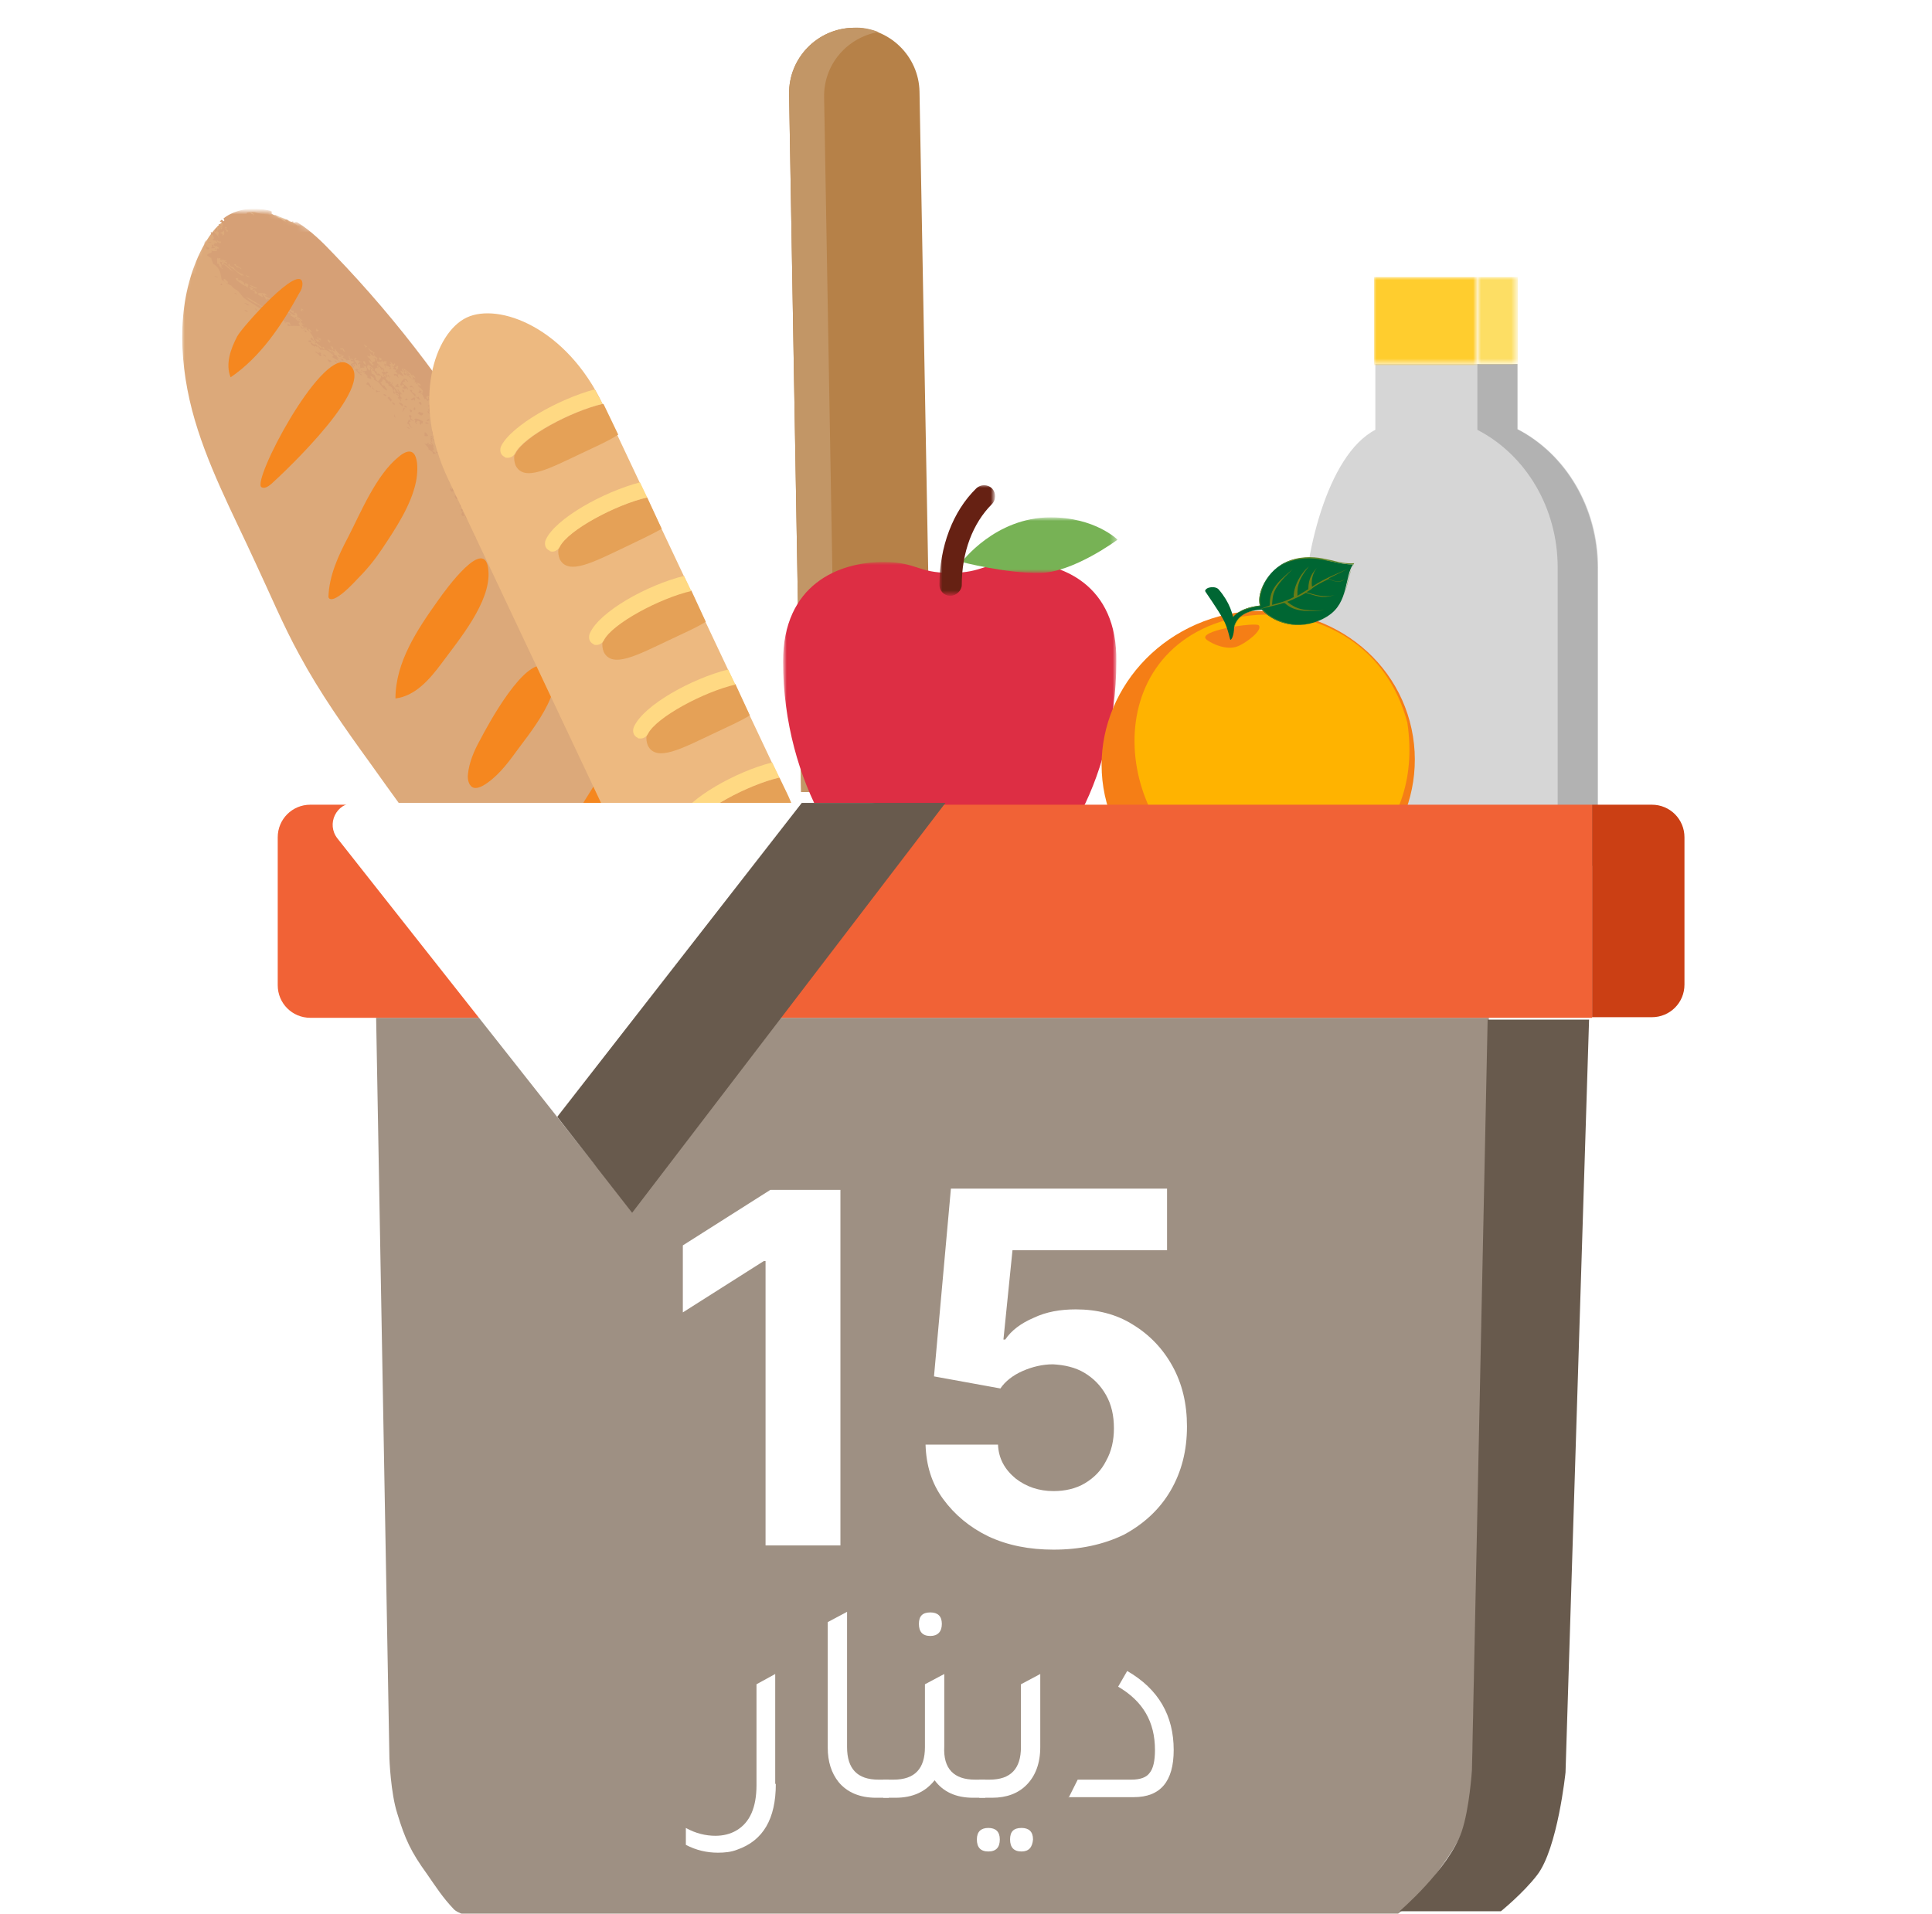 <?xml version="1.0" encoding="utf-8"?>
<!-- Generator: Adobe Illustrator 26.5.0, SVG Export Plug-In . SVG Version: 6.00 Build 0)  -->
<svg version="1.1" id="Layer_1" xmlns="http://www.w3.org/2000/svg" xmlns:xlink="http://www.w3.org/1999/xlink" x="0px" y="0px"
	 viewBox="0 0 320 317" style="enable-background:new 0 0 320 317;" xml:space="preserve">
<style type="text/css">
	.st0{fill:#B68148;}
	.st1{fill:#C29666;}
	.st2{fill:#D6D6D6;}
	.st3{fill:#B2B2B2;}
	.st4{fill:#FFFFFF;filter:url(#Adobe_OpacityMaskFilter);}
	.st5{mask:url(#mask0_54_9694_00000151522868772422165910000009322496969109324683_);}
	.st6{fill:#FFCD2E;}
	.st7{fill:#FFFFFF;filter:url(#Adobe_OpacityMaskFilter_00000132086399786950373340000001958085818765247670_);}
	.st8{mask:url(#mask1_54_9694_00000015340935581351875160000001119077558537898687_);}
	.st9{fill:#FDDE64;}
	.st10{fill:#FFFFFF;filter:url(#Adobe_OpacityMaskFilter_00000049927983516824488880000007797463413371340200_);}
	.st11{mask:url(#mask2_54_9694_00000067216467066468530460000013729351369075793063_);}
	.st12{fill:#DCA97A;}
	.st13{fill:#FFFFFF;filter:url(#Adobe_OpacityMaskFilter_00000090975643638152250830000016886772288501697723_);}
	.st14{mask:url(#mask3_54_9694_00000146457898404109987430000012840453798992286649_);}
	.st15{fill:#D6A076;}
	.st16{fill:#F5871F;}
	.st17{fill:#FFFFFF;filter:url(#Adobe_OpacityMaskFilter_00000051358369262320030960000003709471037372622511_);}
	.st18{mask:url(#mask4_54_9694_00000178921240177156306190000004110562653415488162_);}
	.st19{fill:#DD2E44;}
	.st20{fill:#FFFFFF;filter:url(#Adobe_OpacityMaskFilter_00000035502349862359516660000007638917276908028301_);}
	.st21{mask:url(#mask5_54_9694_00000034794293116278542790000001938119659178874498_);}
	.st22{fill:#77B255;}
	.st23{fill:#FFFFFF;filter:url(#Adobe_OpacityMaskFilter_00000139268795324276683210000015570033956944619947_);}
	.st24{mask:url(#mask6_54_9694_00000065034323925317854150000010795370959971219611_);}
	.st25{fill:#662113;}
	.st26{fill:#F57E16;}
	.st27{fill:#FFB300;}
	.st28{fill:#006633;}
	.st29{fill:#65882A;}
	.st30{fill:#697D17;}
	.st31{fill:#EDB980;}
	.st32{fill:#E5A157;}
	.st33{fill:#FFD983;}
	.st34{fill:#9E9083;}
	.st35{fill:#F16236;}
	.st36{fill:#CB3F14;}
	.st37{fill:#685A4D;}
	.st38{fill:#FFFFFF;}
</style>
<path class="st0" d="M154.4,130.8l-21.7,0.4l-2-115.6c-0.1-6,4.7-10.9,10.6-11c6-0.1,10.9,4.7,11,10.6L154.4,130.8L154.4,130.8z"/>
<path class="st1" d="M136.5,16.1c-0.1-5.4,3.8-9.9,9-10.8c-1.3-0.5-2.7-0.8-4.1-0.7c-6,0.1-10.8,5-10.7,11l2,115.6l5.8-0.1
	L136.5,16.1z"/>
<path class="st2" d="M227.8,71.2V60.3h23.6v10.8c8.1,4.2,13.3,13.1,13.3,22.9v49.4h-48.8v-41.2C215.9,92.5,219.7,75.4,227.8,71.2z"
	/>
<path class="st3" d="M244.7,71.2V60.3h6.6v10.8c8.1,4.2,13.3,13.1,13.3,22.9v49.4H258V94C258,84.2,252.8,75.4,244.7,71.2z"/>
<defs>
	<filter id="Adobe_OpacityMaskFilter" filterUnits="userSpaceOnUse" x="227.5" y="45.9" width="17.2" height="14.6">
		<feColorMatrix  type="matrix" values="1 0 0 0 0  0 1 0 0 0  0 0 1 0 0  0 0 0 1 0"/>
	</filter>
</defs>
<mask maskUnits="userSpaceOnUse" x="227.5" y="45.9" width="17.2" height="14.6" id="mask0_54_9694_00000151522868772422165910000009322496969109324683_">
	<path class="st4" d="M252.1,45.9h-27.6v14.9h27.6V45.9z"/>
</mask>
<g class="st5">
	<path class="st6" d="M244.8,45.9h-17.2v14.6h17.2V45.9z"/>
</g>
<defs>
	
		<filter id="Adobe_OpacityMaskFilter_00000165955121561098304960000017473476797265345920_" filterUnits="userSpaceOnUse" x="244.8" y="45.9" width="6.6" height="14.5">
		<feColorMatrix  type="matrix" values="1 0 0 0 0  0 1 0 0 0  0 0 1 0 0  0 0 0 1 0"/>
	</filter>
</defs>
<mask maskUnits="userSpaceOnUse" x="244.8" y="45.9" width="6.6" height="14.5" id="mask1_54_9694_00000015340935581351875160000001119077558537898687_">
	<path style="fill:#FFFFFF;filter:url(#Adobe_OpacityMaskFilter_00000165955121561098304960000017473476797265345920_);" d="
		M252.1,45.9H244v14.9h8.1V45.9z"/>
</mask>
<g class="st8">
	<path class="st9" d="M251.4,45.9h-6.6v14.5h6.6V45.9z"/>
</g>
<defs>
	
		<filter id="Adobe_OpacityMaskFilter_00000010275279226303799630000010792683384961727634_" filterUnits="userSpaceOnUse" x="30.1" y="35" width="82" height="129.4">
		<feColorMatrix  type="matrix" values="1 0 0 0 0  0 1 0 0 0  0 0 1 0 0  0 0 0 1 0"/>
	</filter>
</defs>
<mask maskUnits="userSpaceOnUse" x="30.1" y="35" width="82" height="129.4" id="mask2_54_9694_00000067216467066468530460000013729351369075793063_">
	<path style="fill:#FFFFFF;filter:url(#Adobe_OpacityMaskFilter_00000010275279226303799630000010792683384961727634_);" d="
		M142.8,71.8L36,31.9L0,128.3l106.8,39.9L142.8,71.8z"/>
</mask>
<g class="st11">
	<path class="st12" d="M33.5,41.1c-4.2,8.1-4,17.9-1.7,26.8c2.3,8.8,6.7,17,10.5,25.3c2.4,5.1,4.6,10.4,7.3,15.3
		c3.4,6.3,7.5,12.1,11.7,17.9c7.2,10.1,14.4,20.1,22.9,29.1c2.9,3,5.9,5.9,9.7,7.6c3.8,1.7,8.4,2,11.9-0.1c2.6-1.6,4.4-4.3,5.4-7.2
		c1.6-5.1,0.8-10.7,0-16c-1.9-12-6.3-24.7-12.2-35.8c-4.9-9.1-10.4-15.4-15.1-23.3c0,0-4.9-6.8-7.5-10.7c-2.6-4-7.5-10.5-12-14.1
		c-4.5-3.6-14.6-15.7-15-16.6c-0.4-0.8-0.2-2-0.2-2c-0.6-0.4-1.2-0.7-1.9-1c-0.7-0.3-1.5-0.6-2.3-0.8l0,0c0,0-0.9,0.3-2.9-0.4
		c-0.4,0-0.8,0-1.2,0.1c-0.1,0.7-0.7,1.8-3.8,1.4C35.6,37.6,34.4,39.4,33.5,41.1z"/>
</g>
<defs>
	
		<filter id="Adobe_OpacityMaskFilter_00000118369926144723239790000001031485797106843274_" filterUnits="userSpaceOnUse" x="33.9" y="35" width="62.2" height="69">
		<feColorMatrix  type="matrix" values="1 0 0 0 0  0 1 0 0 0  0 0 1 0 0  0 0 0 1 0"/>
	</filter>
</defs>
<mask maskUnits="userSpaceOnUse" x="33.9" y="35" width="62.2" height="69" id="mask3_54_9694_00000146457898404109987430000012840453798992286649_">
	<path style="fill:#FFFFFF;filter:url(#Adobe_OpacityMaskFilter_00000118369926144723239790000001031485797106843274_);" d="
		M111,59.9L36.7,32.2L20.1,76.6l74.3,27.7L111,59.9z"/>
</mask>
<g class="st14">
	<path class="st15" d="M91.9,96.4c-0.3-0.2-0.3-0.5-0.5-0.9c-0.1,0.2-0.1,0.1-0.3,0.1c0.2,0.2,0.2,0.1,0.2,0.6
		c0.2-0.1,0.2,0.3,0.3,0.2c0,0.1-0.1,0.1-0.1,0.2c-0.2-0.3-0.4-0.7-0.6-1c0-0.2,0-0.3,0.2-0.3c-0.2-0.2-0.3-0.1-0.3,0.2
		c0,0.3,0.1,0.6,0.3,0.7c-0.2,0.4-0.3,0.3-0.4,0c-0.1-0.3-0.2-0.7-0.5-1.1c0,0.2,0,0.4,0,0.6c0-0.1,0.1-0.1,0.1-0.2
		c0.1,0.4,0.2,1,0.4,1.2C91.1,96.1,91.8,97.3,91.9,96.4z M92.8,94C92.8,93.9,92.8,93.9,92.8,94c-0.2,0-0.2,0.1-0.4,0.1
		c0.2-0.3-0.1-0.5-0.2-0.2c0.1,0.1,0.2,0.5,0.4,0.4c0,0.1,0,0.2,0,0.3c-0.2-0.2-0.2,0-0.3,0.1c0-0.1,0-0.2,0.1-0.4
		c-0.1-0.2-0.3-0.3-0.4-0.1C92,94.1,92,94,92.2,94c-0.2-0.3-0.2,0-0.3,0.1c-0.1-0.1-0.2-0.1-0.3-0.3c0-0.2,0.5,0.2,0.5-0.2
		c-0.2,0.1-0.4-0.3-0.5,0c-0.1-0.1-0.2-0.7-0.5-0.5c0.1,0.1,0.1,0.2,0,0.2c0.3,0.2,0.5,1.2,0.9,1.1c0,0.3-0.1,0.2-0.1,0.6
		c0.6,0.4,0.7-0.1,1.1,0.1c0-0.1,0-0.2,0-0.2C92.7,94.5,92.9,94.5,92.8,94z M90.8,93.2c-0.1,0.1,0.2,0.4,0.3,0.8
		C91.2,93.8,91,93.3,90.8,93.2z M92,97.6c0-0.2-0.3-0.3-0.1,0c-0.1,0-0.2-0.1-0.2-0.4c0-0.2,0.1,0,0.2-0.1c-0.1-0.1-0.1-0.2-0.2-0.4
		c-0.2,0.1-0.1,0.4,0,0.9C91.8,97.7,91.8,97.7,92,97.6z M89.4,96.3c-0.2,0-0.1,0.2-0.2,0.4C89.3,96.7,89.6,96.8,89.4,96.3z M89.7,96
		c0.2,0.4,0.3-0.2,0.3-0.4C89.8,95.7,89.9,95.9,89.7,96z M90.2,98.1c0.3-0.2-0.3-0.8,0-1.1c-0.2-0.1-0.1,0.5-0.3,0.6
		C90.1,97.8,89.9,98,90.2,98.1z M88.7,99.8c-0.1-0.3,0.2-0.2,0.2-0.4c0.1-0.3-0.1,0.3-0.2,0c0,0.1,0,0.2-0.1,0.2
		c0.1,0.2,0.2,0.1,0.2,0.4C88.9,100.1,88.9,99.7,88.7,99.8z M92.5,97.2c-0.1-0.4,0.4-0.3,0.1-0.8c-0.1,0.2-0.1,0.5-0.3,0.6
		c0,0-0.1,0-0.1-0.1C92.1,96.9,92.4,97.3,92.5,97.2z M89.9,99.1c0,0.1,0.1,0,0.2,0.2c0.2,0-0.2-0.5,0-0.4c-0.1-0.2-0.2,0-0.2,0.1
		C89.9,98.9,90,99,89.9,99.1z M91.4,102.3c-0.1,0.2-0.2,0.3-0.1,0.7c0.1-0.1,0.1-0.1,0.2,0.1C91.6,102.8,91.3,102.7,91.4,102.3z
		 M89.7,95.6C89.1,95.4,89.3,94.6,89.7,95.6L89.7,95.6z M91.4,102c-0.1-0.1-0.2-0.3-0.2-0.5c0-0.1-0.1-0.2-0.3-0.2
		C91.2,101.5,91.2,102.1,91.4,102z M93.3,100c-0.1-0.4-0.1,0.1-0.3-0.3c0,0,0.2,0.9,0.4,0.9C93.4,100.3,93,100,93.3,100z M92,93.2
		c0-0.2,0-0.3,0-0.4c-0.1-0.1-0.1-0.2-0.2-0.3c-0.1,0.3,0.2,0.8,0.4,1.1C92.4,93.6,92.1,93,92,93.2z M92,100.4
		c0.3,0.4,0.3,0.8,0.6,0.9c0-0.4-0.6-0.7-0.3-0.9C92.2,100.3,92.1,100.4,92,100.4z M93.6,99.4c0-0.3-0.1-0.9-0.5-1
		C93.4,98.7,93.4,99.2,93.6,99.4z M81.6,86.7C81.5,86.6,81.5,86.7,81.6,86.7c-0.2,0.1-0.2,0-0.3,0.1c0.1,0.1,0.3,0.2,0.4,0.4
		C81.9,87.1,81.4,86.7,81.6,86.7z M94.1,102c0.1,0.1,0.2,0.1,0.2-0.1c0-0.3-0.2-0.1-0.2-0.5C94,101.6,94,101.8,94.1,102z M80.8,87.6
		c-0.4-0.2-0.1-0.6,0-0.7c-0.2-0.3-0.4-0.2-0.6-0.1c0-0.1,0.1-0.1,0.1-0.2c-0.6,0.1,0.3,0.6,0.3,1.1c0.1-0.1,0.2,0,0.2,0.1
		c0-0.1,0-0.3-0.1-0.4C80.7,87.5,80.8,87.6,80.8,87.6z M93.6,104c0.3,0.2,0.1-0.4-0.1-0.6C93.3,103.5,93.8,103.9,93.6,104z
		 M81.1,86.9c-0.1,0.1-0.2,0.3,0,0.5c0.1-0.2,0.1-0.3,0.3-0.3C81.3,87.1,81.2,87.2,81.1,86.9z M89.4,94.4c0,0.2,0.3,0.6,0.1,0.6
		c0.4,0.4,0-0.3,0.2-0.4C89.6,94.4,89.5,94.3,89.4,94.4z M79.4,88.2c-0.3,0.1,0.2,0.4,0.2,0.5c0.1,0,0.2-0.1,0.2,0
		c0.1-0.2-0.3-0.2-0.4-0.2C79.5,88.4,79.5,88.3,79.4,88.2z M78.9,88.5c0,0.2-0.1,0.4-0.3,0.4c0.2,0.2,0.4,0.2,0.6,0.2
		C79,88.9,79.2,88.6,78.9,88.5z M79.5,87.6c-0.2-0.2-0.5-0.2-0.7-0.5C78.7,87.3,79.4,88.1,79.5,87.6z M90.4,93.9
		c-0.1,0.1,0.1,0.3,0.2,0.2c0.1,0.2,0,0.3,0.1,0.3c0.1,0.2-0.3,0.1-0.2,0.4c0.1,0,0.2-0.1,0.3-0.3c-0.2-0.5-0.3-0.8-0.4-1.1
		C90.2,93.4,90.8,94.2,90.4,93.9z M89.9,94.3c-0.1,0.4,0.4,0,0.4,0C90.2,93.8,90.1,94.6,89.9,94.3z M93.9,99.9
		c-0.1,0,0.1,0.4,0.1,0.6C94.2,100.5,94,100,93.9,99.9z M81.5,87.5c-0.1,0.2,0.2,0.6,0.4,0.4C81.7,87.5,81.6,87.7,81.5,87.5z
		 M94,95.7C94,95.7,93.9,95.7,94,95.7c-0.2,0-0.3-0.2-0.3-0.4c0,0-0.1-0.1-0.1-0.1c0,0.1,0,0.3-0.1,0.3c0.3,0.1,0.2,0.5,0.2,0.7
		c0-0.2,0.2-0.1,0.3,0.3c0.2,0,0.1-0.3,0.1-0.4C94,95.9,94,95.9,94,95.7z M91.5,92c0-0.1-0.1-0.1-0.1-0.2C91.4,91.9,91.4,92,91.5,92
		z M91.8,92.4c0,0-0.1-0.1-0.1-0.1C91.7,92.3,91.7,92.3,91.8,92.4C91.7,92.4,91.7,92.5,91.8,92.4z M91,91.3c0,0-0.1-0.1-0.1-0.1
		C90.9,91.2,90.9,91.3,91,91.3C91,91.4,91,91.3,91,91.3z M91,92.8c0.1,0,0-0.2,0-0.3c0.1,0,0.1,0.1,0.2,0c0,0.1,0,0.2,0,0.3
		c0.3-0.2,0.4,0,0.5,0.2c0.3-0.1-0.1-0.3-0.2-0.6c-0.1,0.6-0.5-0.3-0.8-0.1C90.7,92.7,90.8,92.6,91,92.8z M84.3,89.1
		c0.2,0.2,0.3,0.5,0.2,0.5C84.9,90,84.5,88.9,84.3,89.1z M84,89.9c-0.1,0.3-0.1,0.2-0.3,0.2c0.1,0.1,0.2,0,0.2,0.2
		C84,90.2,84.2,90.2,84,89.9z M83,92.3c0-0.1-0.1,0-0.2,0c-0.1-0.2-0.2-0.4-0.2-0.5C82.6,92,82.8,92.5,83,92.3z M83.6,90.5
		c0.1,0.2,0.2,0.3,0.4,0.3c-0.1-0.1-0.1-0.2-0.2-0.4L83.6,90.5z M88.9,96.9c0.4,0.4,0.4,1.2,0.8,1.2c-0.2-0.5-0.5-1.1-0.7-1.6
		C88.8,96.6,89.2,97,88.9,96.9z M84.9,88.5c-0.3-0.3-0.3-0.4-0.5-0.8c-0.1,0.1-0.2,0.1-0.3,0.2C84.4,88,84.6,88.4,84.9,88.5z
		 M83.5,87c0.1,0.3,0.2,0.4,0.4,0.6c0.1,0-0.1-0.3-0.2-0.5c0.2,0.2,0.1-0.3,0.3,0.1c0.1-0.1,0-0.2,0.1-0.3
		C83.8,86.6,83.8,86.9,83.5,87z M83.5,88.7c0.1,0.2,0.2,0.4,0.4,0.7c0.1-0.2,0-0.4-0.1-0.5c-0.1-0.2-0.3-0.3-0.4-0.6
		c0.2-0.1,0.3,0.2,0.4,0c-0.1-0.2-0.2-0.2-0.2,0c-0.1-0.2-0.2-0.5-0.4-0.6c0,0.1-0.1,0.2-0.2,0.2C83.3,88.3,83.4,88.5,83.5,88.7z
		 M83,91.3c0,0.1-0.1,0.1-0.1,0.2c0.1,0.2,0.2,0.1,0.3,0.3C83.3,91.7,83.1,91.4,83,91.3z M84.9,93.2c0-0.2,0.1-0.3,0-0.5
		c0.1,0.1,0.2,0.1,0.3,0.2c0.1-0.2-0.2-0.5,0.1-0.4c-0.1-0.4-0.3,0-0.4-0.3c-0.1,0.1,0.2,0.3,0.2,0.5c-0.1-0.1-0.3-0.2-0.4,0
		c0,0.1,0.1,0.4,0,0.4C84.7,93.2,84.8,93,84.9,93.2z M83.2,93.1C83.6,93.3,83.9,92.6,83.2,93.1L83.2,93.1z M83.7,91.2
		c0,0.1,0.1,0,0.2,0c0,0.1,0,0.1-0.1,0.1c0,0.1,0.1,0.1,0.1,0.1l0.1,0l-0.2-0.4c0.1-0.1,0.2,0.3,0.4,0.3c0.1,0.2,0,0.2,0.1,0.5
		c0.1,0,0.1,0,0.2,0.1c0-0.2,0.1-0.4-0.1-0.6c0.3,0.1,0.3-0.2,0.6-0.1c-0.3-0.4-0.4-0.1-0.7,0c-0.1,0-0.1-0.2-0.2-0.3
		c0,0.4-0.2,0-0.5,0.1C83.7,91,83.8,91.2,83.7,91.2z M84.9,91.6c0,0.1,0.1,0.3,0,0.2c0.1,0.1,0.2,0.4,0.4,0.3c0-0.2-0.1-0.2-0.2-0.1
		C84.9,91.7,85.1,91.7,84.9,91.6C84.8,91.3,84.8,91.4,84.9,91.6z M84.5,90.5c-0.2,0-0.2,0-0.2,0.2c0.2,0.2,0.1-0.1,0.3,0
		c-0.1-0.2,0-0.2-0.2-0.4C84.4,90.3,84.4,90.4,84.5,90.5z M84.6,94c0.1-0.3-0.4,0-0.5-0.3C84,94.1,84.5,93.9,84.6,94z M84.6,90.2
		l0.2,0.5C85.1,90.6,84.9,89.9,84.6,90.2z M85.2,90.9c0-0.1-0.1-0.1-0.1-0.2l-0.1,0c0.1,0.3,0.2,0.3,0.3,0.5
		C85.4,91.3,85,90.9,85.2,90.9z M83.1,91c0.1-0.1,0-0.3,0.2-0.3c0-0.2-0.1-0.1-0.2-0.2C82.9,90.6,83,90.8,83.1,91z M86.8,94.9
		c-0.1,0.2,0.2,0.3,0.2,0.1c-0.1,0-0.2-0.4-0.3-0.4C86.5,94.2,87.1,95.2,86.8,94.9z M87,93c-0.3,0.2,0.2,0.9,0.2,1.3
		c0-0.1,0.1-0.3,0.2,0c0-0.1-0.1-0.4-0.2-0.6c-0.1-0.3-0.2-0.5,0-0.4C87.4,93.2,87.1,93.1,87,93z M86.9,94.2c0.1,0,0.2,0.3,0.3,0.2
		C87.1,94.2,87,94.3,87,94c-0.1,0-0.1,0-0.2-0.1C86.6,94,87,94.2,86.9,94.2z M87.9,94c0.2,0.4,0.2-0.2,0.3,0.2
		c0.1-0.2-0.2-0.5-0.3-0.6C87.8,93.7,88,93.9,87.9,94z M88.5,96c0.1-0.4-0.4-0.5-0.5-0.7C87.9,95.7,88.4,95.5,88.5,96z M89.6,91.1
		c-0.1-0.1-0.2-0.4-0.3-0.5C89.1,90.7,89.5,91.2,89.6,91.1z M88.3,95.1c0.3,0.1-0.4-0.5-0.3-0.5c-0.2-0.3-0.1,0.2,0,0.3
		C88.1,94.8,88.2,95,88.3,95.1z M88.9,94.7c0.1-0.2-0.3-0.6-0.4-0.8C88.5,94.1,88.8,94.3,88.9,94.7z M86,94.2
		c0.1,0.3,0.2,0.2,0.4,0.1C86.3,94,86.1,94.2,86,94.2z M85.2,95.1c-0.1,0-0.1-0.2-0.2-0.1c0.1,0.2,0.2,0.1,0.2,0.3
		c0.1-0.1,0-0.5-0.1-0.6C84.9,94.9,85.2,95,85.2,95.1z M85.7,91.4c0.5,0.4,0,0.4,0.3,0.7C86.1,92.1,86,91.1,85.7,91.4z M85.4,91.9
		c-0.1,0.1,0,0.2-0.1,0.3C85.5,92.5,85.7,92.1,85.4,91.9z M85.6,93.9c0-0.1,0-0.2-0.1-0.3C85.5,93.5,85.5,93.7,85.6,93.9
		c-0.2-0.2-0.3-0.2-0.4-0.5C85.1,93.7,85.4,94.1,85.6,93.9z M85,88.8c-0.1,0.1,0.1,0.4,0,0.4c0.1,0.1,0.2,0,0.2,0.1
		C85.4,89.3,85.1,88.9,85,88.8z M85.8,94.7c0.1,0.1,0.3,0.1,0.4,0.2c-0.1-0.3-0.3-0.2-0.4-0.4C85.8,94.5,85.9,94.7,85.8,94.7z
		 M86.4,94.1c0.1,0.4,0.1,0.4,0.3,0.2C86.7,94,86.5,94.1,86.4,94.1z M86.3,92.7c0.2,0.1,0.1-0.4,0.3-0.1c0.1,0.1,0.1,0,0-0.1
		C86.5,92.5,86.1,92.4,86.3,92.7z M68.8,65.3c-0.2-0.2-0.8-0.3-0.5-0.6c-0.2-0.2-0.3,0-0.5-0.2c0.4,0.7,0.8,0.8,0.9,1.2
		C68.9,65.6,68.8,65.4,68.8,65.3z M61.5,63.9c-0.4,0,0-0.3-0.6-0.6c-0.2,0.2-0.2,0.2-0.2,0.4c0.4,0,0.4,0.3,0.7,0.5
		C61.5,64.1,61.4,64,61.5,63.9z M61.8,64.1c-0.2-0.2-0.1,0.2-0.2,0.2c0.2,0.2,0.2,0.1,0.4,0.3C62.1,64.4,61.5,64.3,61.8,64.1z
		 M64.7,63.6c0.4,0.3,0.3-0.2,0.2-0.4C64.8,63.1,65.1,63.6,64.7,63.6z M64,61.5c0,0.2-0.1,0.2-0.3,0.1c-0.2,0-0.4-0.1-0.5,0.1
		c0.4,0.3,0.4,0.6,0.7,0.9c-0.1-0.4,0-0.4-0.1-0.8c0.1-0.1,0.4,0.2,0.5-0.1L64,61.5z M62.8,65c0-0.1,0-0.1,0.1-0.2
		c-0.1-0.1-0.1,0-0.2,0c-0.1,0.1-0.3-0.2-0.4-0.2c0,0.1-0.1,0.2,0.1,0.4C62.6,64.9,62.6,64.7,62.8,65z M75.9,78
		c0.6,0.3,1.3,1.4,1.9,1.6c0.1-0.3,0-0.9-0.4-0.8c0.2,0.1,0.3,0.3,0.2,0.4c-0.2-0.3-0.4-0.1-0.6-0.4c0.1-0.2,0.4-0.1,0.4-0.5
		c-0.3-0.1-0.5,0.3-0.8,0.2c-0.2-0.4-0.3-0.5-0.4-0.8C76,77.8,76.1,77.9,75.9,78z M76.8,79.3c0.2,0.1,0.4,0.3,0.6,0.3
		C77.2,79.4,77,79.2,76.8,79.3z M62.4,61.8c-0.1-0.1-0.1,0-0.2,0.1c0.1,0.1,0.2,0.2,0.4,0.3C62.9,62.2,62.3,61.9,62.4,61.8z
		 M62.5,60.4c0.1,0.2,0.1,0.3-0.1,0.4c0.2,0.1,0.3,0.1,0.5-0.1C62.8,60.5,62.6,60.4,62.5,60.4z M67.3,70.7c0.2,0.1,0.4,0.5,0.6,0.2
		C67.7,70.9,67.5,70.7,67.3,70.7z M67.7,68.9c0.3,0.3,0.3,0.5,0.2,0.6c0.3,0.1,0.6,0.3,0.7,0.3c-0.3-0.3-0.8-0.5-0.4-0.8
		c-0.1-0.1-0.2-0.2-0.3-0.3C67.9,68.7,67.8,68.8,67.7,68.9z M64,65.5c-0.2-0.2-0.4-0.3-0.5-0.1C63.8,65.6,63.9,65.7,64,65.5z
		 M68.1,68.3c0.2-0.1,0-0.2,0.2-0.3c-0.1,0-0.3-0.2-0.4-0.2C67.8,68,68,68.3,68.1,68.3z M64.9,66.7c0.1,0.1,0.3,0.3,0.4,0.4
		c0.1-0.1,0.1-0.2,0.1-0.2C65.2,66.7,65.1,66.6,64.9,66.7z M69.3,66.7c0.2,0.2,0.2,0.2,0.4,0.4c0.3-0.2,0-0.3,0-0.5
		C69.5,66.5,69.4,66.7,69.3,66.7z M69.6,66.1c-0.3-0.2-0.1-0.1-0.3-0.4c0,0.1-0.3,0.2-0.3,0C68.6,65.5,69.5,66.5,69.6,66.1z
		 M69.4,68.2c-0.1,0.1,0,0.2-0.2,0.3c0.4,0.2,0.7,0.6,0.9,0C69.8,68.2,69.6,68.4,69.4,68.2z M68.8,67.6c-0.2-0.3-0.4,0.2-0.2,0.3
		C68.9,68,68.7,67.7,68.8,67.6z M36.5,47.2c0.3,0.1,0.4,0,0.2-0.2C36.5,46.9,36.7,47.1,36.5,47.2z M35.5,45.8
		c0.2,0.1,0.4,0.1,0.6,0.1C36.1,45.8,35.6,45.7,35.5,45.8z M36.1,37.6c0,0-0.1-0.1-0.1-0.1c0,0,0,0.1-0.1,0.1
		C36,37.6,36,37.6,36.1,37.6z M41.1,50.6c0.1-0.1,0.2,0,0.3,0.1C41,50.2,39.8,49.9,41.1,50.6z M41.1,51.6
		C40.6,51.8,40.1,51,41.1,51.6L41.1,51.6z M38.8,48.5C39.5,48.6,39.2,49,38.8,48.5L38.8,48.5z M42.3,51.4c0.2,0.1,0.2-0.1,0.4,0.1
		c0-0.1-0.3-0.3-0.4-0.4C42.1,51.2,42.5,51.3,42.3,51.4z M42.5,52c-0.4,0.3,1.7,1.2,2.3,1.1c-0.1-0.3-0.7-0.1-0.6-0.5
		c-0.3,0.1-0.9-0.4-1.1-0.1C42.8,52.4,42.5,52.2,42.5,52z M83.2,85.6c-0.1,0-0.1-0.8-0.4-0.6C83.1,85.2,83,85.4,83.2,85.6z
		 M90.3,92.1c0-0.2,0.2-0.1,0.2,0.1c0.2-0.2-0.1-0.2-0.2-0.5l-0.2,0.1C90.2,91.9,90.2,92,90.3,92.1z M85.1,87.6
		c0.2,0.2,0.3,0.4,0.4,0.6c0.1,0.2,0.2,0.4,0.4,0.6c0.1-0.3-0.2-0.5-0.4-0.8c-0.1-0.3,0.2,0,0.2-0.1c-0.2-0.3-0.1-0.5-0.3-0.6
		c-0.1,0.1,0.1,0.2,0.1,0.3c-0.1,0.1-0.2-0.1-0.2,0.1c-0.1-0.1-0.1-0.2,0-0.2C85,87.1,85.3,87.6,85.1,87.6z M78.1,79.5
		c0.2,0,0.3,0.2,0.5,0.1C78.5,79.5,78.3,79.4,78.1,79.5z M34.6,41c-0.3,0.1-0.4-0.3-0.7-0.5c0.1-0.2,0.3-0.5,0.2-0.7
		c-0.1,0.2-0.2,0.3-0.3,0.5c0.1,0.3,0.4,0.7,0.3,0.8C34.3,41.5,34.8,41.3,34.6,41z M35.7,37.8c0.1,0.2-0.2,0.4-0.1,0.6
		c0.4,0,0.2-0.3,0.4-0.4C35.9,37.9,35.9,37.8,35.7,37.8C35.8,37.7,35.8,37.7,35.7,37.8z M35,40.1c-0.3-0.2-0.2,0.2-0.5-0.1
		C34.5,40.3,34.9,40.2,35,40.1z M36.3,37.5c0.2,0.1,0.3-0.1,0.4-0.2c-0.2,0-0.3-0.1-0.4-0.2c0,0-0.1,0.1-0.1,0.1
		C36.5,37.4,36.5,37.3,36.3,37.5z M45.5,35.6c-0.1,0,0,0.1,0.7,0.4C45.9,35.7,45.6,35.6,45.5,35.6z M66.6,67.3l0.2-0.2
		c-0.3-0.3-0.5-0.5-0.7-0.4C66.1,67,66.4,67,66.6,67.3z M70.9,72.1c-0.2-0.2-0.3-0.4-0.5-0.5c-0.2,0.1,0,0.4-0.1,0.6
		C70.6,72.3,70.9,72.3,70.9,72.1z M74.5,77.7c-0.3-0.3-0.4-0.6-0.8-1c-0.1,0.1,0.2,0.4,0,0.5c0.1,0.1,0.3,0.3,0.4,0.1
		c-0.2,0.2,0.2,0.3,0,0.5c-0.1-0.1,0,0,0.1,0.1C74.2,77.5,74.3,77.7,74.5,77.7z M76.2,80.4c-0.1-0.1-0.2-0.3-0.3-0.1
		c0.1,0.2,0.2,0.4,0.4,0.6C76.3,80.7,76.3,80.5,76.2,80.4z M74.4,76.8c0.3,0.3,0.2-0.1,0.2-0.3C74.4,76.3,74.6,76.8,74.4,76.8z
		 M71.2,69.6c-0.1,0-0.2-0.1-0.2-0.2C70.3,69.8,70.8,69.8,71.2,69.6z M71.6,74.6c0.1-0.1,0.2,0,0.3,0c-0.1-0.2,0-0.4-0.3-0.7
		c0.5,0.4,0.1-0.4-0.3-0.7c-0.1,0.2,0.2,0.3,0.3,0.5c-0.2,0-0.4-0.3-0.6,0c-0.1-0.2,0-0.3,0.1-0.1c0-0.1-0.1-0.2-0.2-0.3
		c-0.1,0.3-0.4,0.3-0.6,0.1c0.1,0.2,0.3,0.4,0.4,0.5c0.2,0.2,0.3,0.3,0.3,0.6c0.2,0,0.8,0.4,0.7,0.6c0.3,0.3,0.2-0.1,0.5,0.1
		c0-0.1-0.4-0.5-0.5-0.4C71.7,74.8,71.7,74.7,71.6,74.6z M73,75.5c-0.2-0.2-0.3-0.2-0.4-0.2C72.7,75.5,72.8,75.6,73,75.5z M71,70.3
		c0-0.3-0.4-0.4-0.6-0.3C70.6,70.4,70.8,70,71,70.3z M74.5,75.3c-0.1,0-0.5-0.1-0.3-0.3c-0.3-0.2-0.5,0.1-0.8,0
		c-0.1,0.4,0.5,0.6,0.2,0.8c0.1,0.1,0.2,0.1,0.3,0c0-0.2-0.1-0.3-0.3-0.4c0.2,0,0.2,0.1,0.4-0.1c0.2,0.5,0.3,0.2,0.6,0.4
		C74.7,75.6,74.4,75.4,74.5,75.3z M76.5,85.4c0.6,0.3,0.6-0.6,1-0.5c-0.1-0.1-0.2-0.2-0.4-0.1c-0.2,0,0,0.3-0.1,0.4
		c-0.1,0.1-0.1,0-0.2,0c-0.1-0.3,0.1-0.2-0.2-0.4c-0.1-0.2,0-0.3,0.2-0.3c-0.1-0.2-0.3-0.2-0.5-0.1c0.2,0.3,0.3,0.5,0.2,0.7
		c-0.1,0-0.2-0.1-0.2-0.2C76.3,85,76.4,85,76.5,85.4z M75.5,80.2c-0.2-0.1-0.4,0.1-0.2,0.3C75.5,80.5,75.8,80.5,75.5,80.2z
		 M76.1,81.7c-0.1-0.2-0.2-0.4-0.4-0.5c0.1-0.1,0.2,0,0.3,0c-0.2-0.4-0.7,0.2-0.9-0.4c-0.1,0.1-0.3,0.1-0.2,0.3
		c-0.1,0-0.2-0.1-0.4-0.3c0,0.3,0.2,0.6,0.4,0.7c0.1-0.5,0.5,0.3,0.7-0.1c0,0.4,0.4,0.8,0.1,1c-0.1,0.1-0.2-0.5-0.4-0.2
		c0.1,0.3,0.2,0.3,0.3,0.5C76.2,82.5,75.9,81.8,76.1,81.7z M78.4,87.3c-0.4-0.3,0,0.5,0.2,0.3C78.6,87.5,78.3,87.5,78.4,87.3z
		 M75.6,76.9c0-0.2,0.5-0.1,0.1-0.6c-0.1,0.1-0.2,0.3-0.2,0.4c-0.1,0-0.2-0.2-0.4-0.3c-0.1,0.1,0,0.3,0.1,0.4c0.1,0.3,0.2,0,0.4,0.2
		c0.1,0.2-0.1,0.2-0.1,0.3c-0.2,0.1-0.3-0.4-0.5-0.1c0.3,0.3,0.7,0.2,1,0.4c0-0.1-0.1-0.2,0-0.3C75.9,77.1,75.7,77.1,75.6,76.9z
		 M76.1,80.1c-0.1-0.4-0.7-0.7-1-1.3c-0.1,0.3-0.4-0.1-0.4,0.2c0.4,0.2,0.7,1,1.1,1c0-0.1-0.1-0.1-0.1,0c-0.1-0.1-0.2-0.3-0.3-0.5
		C75.6,79.5,75.9,80,76.1,80.1z M75.1,78.2c-0.1-0.1-0.3-0.3-0.4-0.3c0,0.2,0.2,0.6,0.4,0.7c0.2-0.1,0.2-0.3,0.3-0.4
		c-0.2-0.2-0.1-0.3-0.2-0.4C74.9,77.8,75.3,78.1,75.1,78.2z M76,76.8c0.3,0.4,0.3,0,0.4-0.1C76.1,76.5,76.2,76.9,76,76.8z
		 M67.5,66.3c0-0.1-0.1-0.2,0-0.2c-0.2-0.2-0.3,0-0.4,0.1C67.2,66.5,67.3,66.1,67.5,66.3z M81.5,88.7c0-0.1-0.1-0.1-0.1-0.1
		l-0.1,0.1c0.1,0.3,0.1,0.2,0.3,0.4C81.6,89,81.4,88.8,81.5,88.7z M67.7,69.5c-0.1,0.3-0.2,0.5-0.3,0.7c0.4-0.2,0.4,0.8,0.9,0.6
		c-0.5-0.1-0.3-0.6-0.6-0.8c0.1-0.2,0.2,0,0.3-0.1C68,69.6,67.9,69.7,67.7,69.5z M65.5,69.2c0.1-0.1-0.3-0.4-0.1-0.5
		C65.2,68.6,65.2,69,65.5,69.2z M67.8,64.1c0.3,0.2,0.5-0.2,0.7,0.3c0.2-0.1-0.2-0.3-0.3-0.5C67.9,63.9,68,64,67.8,64.1z M83.3,86.1
		c0.2,0.3,0.2,0.4,0.4,0.6c-0.1-0.4-0.2-0.8-0.3-1.2C83.3,85.6,83.6,86,83.3,86.1z M72.2,74.8C73,75,72.2,75.3,72.2,74.8L72.2,74.8z
		 M66.2,65.9c0,0.2,0,0.4,0.2,0.6C66.5,66.4,66.3,66.1,66.2,65.9z M66.6,64.5c0,0.1,0.1,0.2,0,0.3c0.1,0,0.2,0.1,0.3,0.2
		c0.1-0.1,0-0.2,0.1-0.2c-0.1-0.1-0.1-0.1-0.2-0.2C66.7,64.6,66.7,64.6,66.6,64.5z M67.4,67.5c-0.1-0.3-0.4-0.4-0.5-0.2
		C67,67.3,67.2,67.6,67.4,67.5z M66.6,63.4c0.3,0,0.2-0.4,0.5-0.1c0-0.1-0.1-0.3-0.1-0.4c0.2,0,0.4,0.3,0.6,0.4
		c0-0.1-0.2-0.4-0.3-0.5c-0.1,0-0.2,0-0.3-0.1c-0.4,0.3-0.6,0.6-0.7,1c-0.1,0.2,0.5,0.2,0.3,0c0.1-0.1,0.3,0.2,0.3,0.1
		c0.1,0.2-0.1,0.4-0.3,0.4c0,0.1,0.1,0.1,0.2,0.1c0.1,0.1,0.1,0.2,0.2,0.3c-0.2-0.5,0.5,0,0.2-0.3c0.2,0,0.2,0.1,0.4,0.3
		C67.6,64.1,67.1,63.9,66.6,63.4z M68.8,65.9c-0.4-0.2-0.4,0.2-0.8,0.2c0.3,0.5,0.5-0.2,0.7,0.3C68.8,66.2,68.7,66,68.8,65.9z
		 M70.1,69.8c-0.5-0.2-1-0.6-1.5-0.4c0.2,0.2,0.2,0.4,0.1,0.5c0.1,0.1,0.2,0.2,0.3,0.4c0.2-0.1-0.1-0.3-0.1-0.4
		c0.1,0,0.2-0.1,0.3-0.2c0.1,0,0.2,0.1,0.3,0.1c0.2,0.2-0.2,0.2,0.1,0.5c0.3,0.2,0.1-0.5,0.4-0.1C70.1,70.1,69.9,69.9,70.1,69.8z
		 M65.8,64.6c0.2,0.2,0.2,0.3,0.4,0.5c0.3-0.2-0.4-0.4-0.2-0.6C65.8,64.2,66,64.6,65.8,64.6z M66.1,65.4c-0.1-0.1-0.2-0.2-0.3-0.3
		l-0.2,0.2C65.8,65.4,66,65.7,66.1,65.4z M65.9,63.8c0,0,0.1-0.1,0.1-0.1c-0.3-0.4-0.3,0.4-0.6,0.2c0.1,0.3,0.5,0.1,0.7,0.3
		C66.2,64.1,66,63.9,65.9,63.8z M66.8,67.5c0,0.2,0,0.5-0.2,0.7c0.2,0,0.3-0.4,0.5-0.6C67,67.4,67,67.9,66.8,67.5z M65.7,64.8
		c-0.1,0-0.4-0.1-0.3-0.4c-0.2,0-0.5,1,0.1,0.8C65.1,65,65.5,64.8,65.7,64.8z M64.9,66.2c-0.2-0.1-0.2-0.3-0.5-0.5
		c-0.1,0.1-0.1,0.1-0.2,0.2c0.2,0.3,0.2,0.2,0.5,0.6C64.9,66.4,64.8,66.2,64.9,66.2z M53.9,59.1c0.2,0.1,0-0.3-0.2-0.4
		c0,0.1-0.1,0.1-0.2,0C53.4,58.9,53.9,58.9,53.9,59.1z M54.6,60c0.1-0.1,0.3,0,0.3-0.2c-0.2-0.2-0.4-0.1-0.6-0.3
		C54.2,59.7,54.5,59.9,54.6,60z M56.6,60.9c-0.2-0.2-0.3,0-0.5-0.3c0,0.2,0.4,0.4,0.4,0.5C56.6,61.1,56.5,61,56.6,60.9z M57.2,60.6
		c0-0.2,0.1-0.1,0.2-0.2c-0.1-0.2-0.5-0.1-0.3,0.1C57.1,60.6,57.1,60.6,57.2,60.6z M53.2,59c0.1-0.2-0.2-0.3,0-0.5
		c-0.1,0-0.3-0.2-0.5-0.3c0,0.1,0.2,0.3,0.3,0.3c-0.3,0.1-0.5-0.2-0.8-0.3c-0.1,0.1,0.4,0.3,0.5,0.5C52.7,58.4,52.9,59.1,53.2,59z
		 M56.2,59.9c-0.1-0.1-0.1,0.1-0.2,0c0,0,0.1,0.1,0.1,0.2c0,0-0.1,0-0.2,0c-0.1-0.2-0.3-0.4-0.5-0.4c-0.1,0.2,0.7,0.5,0.8,0.7
		c0,0-0.1,0-0.2-0.1c0,0.1,0,0.2,0.1,0.3c0-0.1,0.1,0,0.1,0C56.3,60.4,55.9,60.1,56.2,59.9z M87.2,92.4c0,0,0,0.1,0,0.1
		C87.2,92.4,87.2,92.3,87.2,92.4z M74.5,72.1c0,0.1,0,0.2,0.1,0.4c0.1,0,0.1,0,0.2,0C74.8,72.2,74.6,72.2,74.5,72.1z M82.2,87.7
		c0.1,0,0.2,0.4,0.3,0.3c-0.3-0.1-0.1-0.5-0.3-0.6C82.1,87.4,82.5,87.7,82.2,87.7z M87.2,92.8C87.2,92.8,87.2,92.8,87.2,92.8
		C87.2,92.8,87.2,92.8,87.2,92.8z M57,61.2c0-0.2,0.2,0.1,0.4,0.2c0.2-0.2-0.4-0.4-0.3-0.5c-0.2,0-0.4,0.1-0.4,0.3
		c0.3,0.2,0.6,0.3,0.4,0.5c0.2,0.2,0.2-0.1,0.4,0.2C57.6,61.6,57.2,61.3,57,61.2z M61.1,62.1C61.1,62.1,61.1,62.1,61.1,62.1
		C61.1,62.1,61.1,62.1,61.1,62.1C61.1,62.1,61.1,62.1,61.1,62.1z M61.1,62.1c0,0.1,0.1,0.1,0.2,0C61.2,62.2,61.2,62.1,61.1,62.1z
		 M89.5,91.8c-0.3-0.2,0,0.7-0.3,0.7c0.1,0.1,0.2,0.1,0.1,0c0.2,0,0.3,0.1,0.4,0.3c0-0.1,0.2-0.2,0.3-0.2c-0.1-0.1-0.2-0.1-0.4-0.1
		C89.5,92.1,89.3,91.9,89.5,91.8z M85.9,92.7c0.1,0.3-0.3,0.2-0.4,0c-0.1,0.2,0.2,0.4,0.2,0.7c-0.1-0.1-0.1,0-0.2,0.1
		c-0.1-0.1,0-0.2,0-0.2c-0.1-0.1-0.2-0.1-0.2-0.2c-0.2,0.2,0.2,0.4,0.3,0.7c0-0.3,0.2-0.4,0.2-0.7c0.2,0.3,0.3,0,0.4-0.1
		C86.1,92.5,86.1,93,85.9,92.7z M85.3,90c-0.1,0-0.2,0-0.3-0.1c-0.1,0.1,0,0.3,0.1,0.5c0.1-0.7,0.5,0.2,0.7,0.6
		c-0.1-0.3-0.4-0.9-0.5-1.2C85.2,89.8,85.3,89.9,85.3,90z M84.4,86.2c0.2,0.3,0.5,0.6,0.7,0.9c0-0.3-0.2-0.7-0.4-1L84.4,86.2z
		 M87.5,91.3c0.1,0.2,0.2-0.1,0.2-0.1c0,0.2-0.1,0.3,0.1,0.6c0-0.3,0.3-0.1,0.1,0.1c0.1,0.3,0.1-0.3,0.2,0c-0.1-0.5-0.4-1.3-0.8-1.3
		C87.3,90.8,87.6,91.2,87.5,91.3z M84.3,86.1l0.1-0.1C84.4,86,84.3,86,84.3,86.1z M84.8,87.6c-0.1-0.1-0.1-0.2,0-0.2
		c-0.1-0.1-0.1,0-0.1,0c-0.1,0-0.2-0.4-0.3-0.5c0.2-0.1,0.3,0.3,0.4,0.3c0.1-0.1,0-0.2,0-0.2c-0.3-0.1-0.3-0.3-0.5-0.8
		c-0.1,0-0.1-0.1-0.1-0.2c0.2,0.6,0.1,0.7-0.1,1.1c0.1,0.2,0.2,0.2,0.2,0.3C84.2,86.8,84.6,87.8,84.8,87.6z M58.4,62.3
		c-0.1-0.2,0-0.1,0.1-0.4C58.1,61.6,58.1,62.3,58.4,62.3z M96.1,99c-0.2-0.3-0.3-0.5-0.5-0.8c0,0,0,0,0,0c0.1,0.4,0.1,0.3,0.2,0.7
		C95.9,98.9,96,99.1,96.1,99z M88.9,91.6c-0.2-0.1-0.2,0.1-0.1,0.4C88.9,91.9,89,91.9,88.9,91.6z M58.2,61.2c0.1,0,0.2,0.1,0.3,0
		c-0.2-0.2-0.4-0.1-0.5,0l0.2,0.2C58.2,61.3,58.2,61.2,58.2,61.2z M88.4,93.2c-0.1-0.2-0.3-0.3-0.4-0.5c0.2,0,0.3,0.4,0.4,0.1
		c-0.3-0.1-0.4-0.1-0.3-0.5c0,0.2-0.3,0-0.5,0c0,0.3,0.3,0.5,0.5,0.7c0.2,0.2,0.4,0.4,0.4,0.8C88.6,93.5,88.6,93.4,88.4,93.2z
		 M90.1,93.2c-0.1-0.3-0.4,0-0.5-0.4c-0.1,0,0.1,0.4,0.2,0.3c0,0.1,0,0.2,0.1,0.4c-0.2,0-0.1-0.4-0.4-0.3c0.1,0.3,0.3,0.3,0.4,0.7
		c0.1,0,0.2-0.1,0.2-0.1C90,93.8,89.8,93,90.1,93.2z M44.4,51.2c0.3,0.1,0.3-0.1,0.2-0.3c-0.1-0.1-0.2,0-0.3-0.1
		c-1-0.7-0.3-0.2,0.1,0.2c-0.2,0-0.7-0.3-0.4,0.1c-0.4-0.1-0.1-0.2-0.3-0.4c0,0,0,0.2,0,0.2c-0.4-0.2-0.8-0.5-1.3-0.8
		c-0.5-0.3-1.1-0.7-1.7-0.9c0.4,0.3,0.9,0.7,1.5,1c0.6,0.3,1.2,0.6,1.7,1c0.1,0.1,0,0.2-0.1,0.2c0.3,0.4,0.9,0.5,1.2,0.5
		c0.2,0.2-0.2,0.1-0.1,0.2c0.3,0.3,0.3,0,0.6,0.2C45.2,51.7,44.8,51.4,44.4,51.2z M44.9,49.5c-0.3,0-0.6-0.3-1.1-0.5
		c0.1,0,0.2-0.2,0.5,0c0.1-0.1-0.5-0.3-0.4-0.4c-0.5,0-1.1-0.2-1.2,0.1c0.2,0.3,0.4,0.3,0.8,0.5c0.1-0.2-0.2-0.3-0.1-0.5
		c0.2,0.2,0.6,0.7,0.6,0.8c0.2,0.3,0.4,0,0.4-0.2C44.2,49.4,44.7,49.8,44.9,49.5z M45,50.3c0.3,0,0.7-0.1,0.9,0.2
		c0-0.2-0.6-0.9-0.9-0.7c0.2,0.1,0.2,0,0.5,0.2c0.1,0.1,0,0.2,0.2,0.3c-0.3-0.1-0.5-0.1-0.9-0.4C44.5,49.9,45.1,50.1,45,50.3z
		 M42.3,48.2c-0.2-0.1-0.1,0.3-0.1,0.4c0.1,0,0.2,0,0.3,0.1c0-0.1,0-0.2,0.1-0.1C42.7,48.4,42.3,48.3,42.3,48.2z M41.8,48.1
		c0.2,0.1,0.3,0,0.5,0C42.3,47.9,41.9,48,41.8,48.1z M42,47.9c0-0.1-0.4-0.3-0.6-0.4c0,0.1,0,0.2-0.1,0.1c0,0.1,0.1,0.1,0.1,0.1
		c0.1,0.1,0.1,0.2,0.1,0.3c0.1,0,0.2,0,0.3,0.1C41.8,47.9,41.8,47.8,42,47.9z M41.4,47.2c-0.1,0.1,0.4,0.2,0.2,0.3
		c0.5,0.1,0.8,0.5,1,0.2C42.3,47.7,42,47.4,41.4,47.2z M41.1,47.1c-0.2-0.1-0.3-0.2-0.5-0.2c-0.1,0.3,0.2,0.7,0.5,0.7
		C40.9,47.2,41.2,47.5,41.1,47.1z M41.3,45.8c-0.2,0-0.4-0.2-0.6-0.2C40.7,45.7,41.4,46.1,41.3,45.8z M40.3,45.5
		c-0.6-0.3-1.2-0.5-1.6-1.2c-0.2,0-0.5-0.3-0.5,0c0.8,0.4,1.1,0.9,1.9,1.4c-0.1-0.2,0.1-0.2,0.1,0C40.4,45.7,40.3,45.6,40.3,45.5z
		 M39.1,43.8c-0.2-0.1-0.3,0-0.3,0.1c0.2,0.1,0.6,0.4,0.3,0.3c0.2,0.2,0.6,0,0.8,0.4C40.3,44.4,38.9,44.1,39.1,43.8z M41.6,35.2
		c-0.3,0,0.2,0.3,0.5,0.5C42.3,35.5,41.6,35.3,41.6,35.2z M37.9,43.7c0,0.3-0.1,0.1-0.2,0.2c0.4,0.1,0.2,0.3,0.5,0.4
		c-0.1-0.2,0-0.1,0.1-0.2C37.9,44,38.2,43.8,37.9,43.7z M37.2,43.3c0-0.2,0.3,0.1,0.3-0.1c-0.2-0.1-0.3,0-0.6-0.2
		c-0.1,0.2,0.1,0.3,0.1,0.5c-0.2,0.1-0.1-0.3-0.2-0.5c-0.3-0.1,0,0.2-0.1,0.2c-0.1-0.1-0.3-0.2-0.2-0.4c-0.3-0.2-0.3,0.2-0.4-0.1
		c-0.3,0.1-0.1,0.7-0.1,1c0.1,0,0.2,0,0.3,0.1c0,0.1-0.1,0.1-0.2,0c0.3,0.2,0.3,0.5,0.8,0.8c0-0.1-0.2-0.3-0.4-0.4
		c0.7,0-0.6-1,0.2-0.8c0.3,0.2-0.3,0.3,0.3,0.5c0.1-0.1-0.1-0.2-0.1-0.3c0.5,0.4,1,0.9,1.8,1.5c-0.4-0.4-0.9-1.1-1.6-1.4
		c-0.1-0.1,0-0.1,0-0.2c0-0.1,0.3,0.1,0.5,0.2C37.8,43.5,37.4,43.4,37.2,43.3z M37.7,38.1c-0.2,0-0.3-0.1-0.2-0.2
		c-0.5,0,0.1,0.2,0,0.4C37.7,38.5,37.8,38.3,37.7,38.1z M37.6,37.7c-0.1,0-0.2-0.1-0.3-0.1c0,0.1-0.1,0.1-0.1,0.2
		C37.3,37.8,37.6,37.9,37.6,37.7z M36.4,38.6c0.2,0,0.6,0.2,0.4,0.4c0.5,0,0.3-0.5,0.3-0.8C36.9,38.4,36.6,38.5,36.4,38.6z
		 M35.9,39.7c0,0.1,0.1,0.3,0.1,0.4c0.2,0.1,0.2,0,0.5,0.2c0.1-0.1,0.1-0.2,0.1-0.3c-0.1,0-0.2,0-0.3,0C36,39.9,36,39.8,35.9,39.7z
		 M35.6,40.8c0,0.2,0.1,0.4,0.3,0.7c0-0.1-0.1-0.5,0.3-0.3c0-0.1,0-0.1,0-0.2C35.9,40.8,35.9,40.7,35.6,40.8z M37,46.5
		c0.3,0.2,0.4,0.4,0.8,0.6c0-0.1-0.2-0.2,0-0.4c-0.4-0.2-0.4-0.5-0.7-0.5C36.9,46.3,37.2,46.6,37,46.5z M39.1,46.1
		c-0.1,0.1,0.1,0.4,0.5,0.6c0.3,0.3,0.8,0.6,1.1,0.7c0.1-0.2-0.6-0.4-0.2-0.5c-0.2-0.2-0.4-0.3-0.8-0.6c0.2,0.3,0,0.1-0.3,0.1
		c-0.2-0.1,0.2-0.1,0-0.3C39.4,46.2,39.2,46,39.1,46.1C39,46.1,39.1,46.1,39.1,46.1z M46.7,51.1c0-0.1,0.1-0.1,0.1-0.2
		c-0.1-0.2-0.5-0.4-0.7-0.5c0,0.1,0,0.2-0.1,0.1C46,50.6,46.5,50.9,46.7,51.1z M48.5,52.1c0-0.2-0.8-0.3-0.7-0.7c-0.1,0-0.2,0-0.3,0
		c-0.1-0.1,0.1-0.2-0.2-0.4c0,0.1,0,0.1,0,0.2c-0.1-0.1-0.1-0.3-0.3-0.3C47.4,51.7,47.9,51.9,48.5,52.1z M49.1,53
		c0.4-0.1,0.2,0.3,0.7,0.6c0.2,0.1-0.6-0.7,0.1-0.3c-0.1-0.2-0.6-0.5-0.7-0.7c0,0.1-0.1,0.1-0.2,0C48.9,52.8,49.2,52.8,49.1,53z
		 M49.9,51.1c0,0.1,0,0.2-0.1,0.3c0.1,0.1,0.2,0.2,0.3,0.2c0-0.1-0.1-0.2-0.1-0.3c0.1,0,0.1,0.1,0.2,0.1
		C50.4,51.3,50,51.2,49.9,51.1z M50.6,54.7c0,0.1-0.1,0.1-0.3,0c-0.3,0,0.5,0.2,0.2,0.3c0.2,0.1,0.3,0,0.3-0.1
		c-0.2-0.1-0.2-0.3-0.4-0.4c0.1-0.1,0.4,0,0.5,0c0-0.1-0.2-0.2-0.2-0.3c-0.1-0.1-0.1,0,0,0.1c-0.2,0.1-0.3-0.3-0.5-0.3
		c0,0.1,0.1,0.2,0,0.3c-0.3-0.2-0.5-0.3-0.7-0.4C49.8,54.1,50.2,54.4,50.6,54.7z M51.3,54.8c-0.1,0-0.1,0.1-0.1,0.1
		c0.1,0,0.4,0.2,0.5,0c-0.2,0-0.2-0.2-0.5-0.4C51.1,54.4,51,54.7,51.3,54.8z M51.6,56.6c-0.1-0.1-0.1-0.1-0.1-0.2
		c-0.2-0.1-0.3,0.1-0.5,0C51,56.6,51.5,56.8,51.6,56.6z M52.2,57.5c-0.1-0.2,0-0.3,0.3,0c0.2-0.3-0.1-0.4-0.4-0.6
		c0.2,0.4-0.2,0.1-0.6-0.2C51.3,57.1,52,57.3,52.2,57.5z M53.1,56.6c-0.3,0-0.4-0.4-0.4-0.6c0-0.1,0.3,0.2,0.2,0.3
		c0.1,0,0.3,0.2,0.3,0c-0.1-0.1-0.1,0-0.1,0c-0.1-0.1,0-0.1,0-0.2c-0.3-0.1-0.3-0.1-0.6-0.3c0.1,0.2,0.4,0.8-0.3,0.3
		c0.1,0.2,0.3,0.4,0.4,0.6C52.6,56.3,52.9,56.8,53.1,56.6z M51.7,56.3c0,0.2,0.4,0.2,0.6,0.4c0.1-0.1-0.1-0.3-0.3-0.4
		C52.1,56.4,51.9,56.5,51.7,56.3z M52.5,54.5c-0.3-0.2,0.1,0.4-0.2,0.2c0.1,0.3,0.4,0.1,0.5,0.1C52.8,54.7,52.5,54.7,52.5,54.5z
		 M54.6,56.8c0.1-0.1,0-0.1-0.1-0.2c0.1,0,0.2,0.1,0.3,0l-0.5-0.4C54.2,56.4,54.4,56.6,54.6,56.8z M55,58.4c0.2,0.2,0.3,0.2,0.4,0.3
		c0-0.1-0.1-0.3-0.4-0.5C55.1,58.2,55.1,58.3,55,58.4z M56.5,58c0.1-0.1,0-0.3,0.2-0.2c0.1,0.2,0.1,0.4,0.5,0.5
		c-0.2-0.2-0.2-0.4-0.4-0.6C56.6,57.7,56.1,57.6,56.5,58z M56.7,59c-0.1-0.2,0.1-0.1,0.3,0.1c-0.1-0.4-0.5-0.3-0.7-0.4
		C56.3,59,56.6,58.8,56.7,59z M56.9,59.1c-0.3-0.3-0.3,0.1-0.5-0.1C56.3,59.3,56.8,59.3,56.9,59.1z M56.7,59.8c0-0.1,0.1-0.1,0.2,0
		c0-0.1-0.1-0.2,0-0.2c-0.1-0.2-0.5-0.2-0.7-0.2C56.4,59.4,56.5,59.6,56.7,59.8z M57.9,59.3c0.1-0.1,0-0.3-0.1-0.4
		c0,0.1,0,0.2-0.1,0.3C57.7,59.1,57.8,59.2,57.9,59.3z M58.3,59.7c0-0.3,1.1,0.5,0.8,0.9c0.3,0.2,0.5,0.2,0.4,0.5
		c0.1,0,0.4,0.1,0.3,0.3c0.1,0,0.2,0,0.3,0c0.2,0.1,0.1,0.2,0.3,0.4c0,0.1-0.1,0-0.1,0c0.1,0.3,0.3-0.1-0.1-0.3
		c0.2-0.1,0.4,0,0.5-0.1c0.2-0.1-0.1-0.3,0.1-0.4c-0.2-0.1-0.1-0.2-0.3-0.4c-0.2,0.2-0.2,0.2-0.3-0.1c-0.1,0.1,0.2,0.4,0.2,0.5
		c-0.1-0.2-0.5-0.1-0.7,0c0-0.2-0.2-0.5,0-0.7c-0.2-0.1-0.2,0.2-0.4,0c-0.2-0.3,0.6,0.1,0.1-0.3c0.1-0.3,0.4,0.1,0.5,0
		c-0.5-0.3-0.7-0.4-1-0.3c-0.1-0.1,0-0.5,0.2-0.3c-0.2-0.4-0.6,0.1-0.3,0.4c-0.2,0.1-0.3-0.2-0.6-0.4C58,59.3,58.1,59.5,58.3,59.7z
		 M58.8,60.6c-0.1-0.2-0.2-0.2-0.4-0.3C58.3,60.4,58.8,60.9,58.8,60.6z M60,62.2c0-0.2-0.4-0.3-0.5-0.4c0.1-0.3,0.4,0.1,0.5-0.1
		c-0.3-0.3-0.7,0.1-0.8-0.4c0.2-0.1,0.2,0,0.3,0.2c0.1-0.3-0.3-0.3-0.5-0.5c0.2,0.3,0,0.1-0.2,0.2C59.2,61.6,59.4,62,60,62.2z
		 M61.3,61.4c-0.1-0.4,0.4-0.4,0.6-0.1c-0.1-0.5-0.5-0.5-1-1c0,0,0.1,0.1,0.1,0.2C60.7,60.5,60.7,61.1,61.3,61.4z M60.5,59.9
		c-0.1,0-0.2-0.1-0.3-0.1c-0.1,0.2,0,0.4,0.3,0.6C60.8,60.3,60.3,60.1,60.5,59.9z M62.5,59.8c-0.1-0.2-0.2-0.4,0.1-0.4
		c-0.2-0.1-0.4-0.5-0.5-0.3c0-0.2-0.4-0.6,0-0.6c-0.5-0.4-0.6-0.4-1.1-0.8c0,0.2,0.4,0.4,0.4,0.6c0.2,0.2,0.2-0.1,0.4,0.1
		c0,0.2,0.1,0.4,0.2,0.6c-0.1,0.1-0.3-0.3-0.3-0.1c-0.1-0.1-0.3-0.2-0.3-0.3c-0.3-0.2,0,0.2,0,0.3c-0.1,0.1-0.2,0-0.3,0.2
		c-0.1-0.1-0.2-0.2-0.2-0.2c-0.2,0.1,0.2,0.4,0.6,0.7c-0.4-0.2-0.1,0.1,0.1,0.3c-0.2,0-0.3-0.1-0.5-0.3c-0.1,0.3,0.4,0.8,0.7,1
		c0-0.1,0-0.1,0.1-0.2c-0.1-0.1-0.2-0.1-0.3-0.2c0.1-0.1,0.1-0.2,0.1-0.3c0.3,0.2,0.7-0.3,0.2-0.6c0.1,0,0.2,0,0.4,0.1
		C62.3,59.4,62.1,59.5,62.5,59.8z M60.3,57.1c-0.1,0.1,0.3,0.3,0.2,0.4c0.1,0.1,0.2,0,0.3-0.1C60.6,57.2,60.5,57.3,60.3,57.1z
		 M62.9,59.7c0,0.2,0.1,0,0-0.1c0,0,0.1,0,0.2,0.1c0.1-0.1,0.1-0.2,0.1-0.3c-0.1-0.1-0.2-0.1-0.3-0.2C62.7,59.3,62.8,59.5,62.9,59.7
		z M67.4,62.2c0.1-0.1,0-0.1,0.1-0.2c0,0.3,0.4,0.4,0.4,0.2c0.1,0.4,0.5,0.9,0.9,0.8c-0.2-0.2-0.3-0.3-0.3-0.1
		c-0.2-0.2-0.1-0.3-0.1-0.5c-0.3,0-0.1-0.1-0.5-0.4l-0.2,0.2c0-0.1-0.2-0.3,0-0.4c-0.2-0.2-0.3-0.2-0.6-0.5c0.1,0.4-0.4,0-0.5-0.3
		C66.3,61.3,67.4,62,67.4,62.2z M68.4,62c0,0.1,0.2,0.2,0.1,0.3c-0.1,0.1-0.2-0.4-0.3-0.1c-0.3-0.5-0.7-0.7-1.4-1.2
		c0,0.2,0.4,0.6,0.9,0.9c0.4,0.3,0.9,0.7,1.2,0.8C68.5,62.4,68.8,62.3,68.4,62z M69.4,63.9c0.1-0.1,0.2,0,0.3-0.1
		c-0.1-0.3-0.4-0.3-0.6-0.4C69,63.5,69.3,63.7,69.4,63.9z M69.8,65.1c0,0,0.1,0.1,0.2,0.1c0.1-0.2,0-0.2-0.2-0.3l-0.2,0.2
		C69.7,65.3,69.8,65.3,69.8,65.1z M71.5,68.9c0.2,0,0.7,0,0.6,0c0.3,0.2,0.1-0.3,0.2-0.4c-0.2-0.2-0.3-0.1-0.5-0.4
		c-0.3,0.3-0.6,0.1-1,0C70.9,68.7,71.5,68.5,71.5,68.9z M72.7,68.1c-0.2-0.3-0.3-0.2-0.4-0.4c-0.1,0.1,0,0.3,0.1,0.5
		C72.5,68.3,72.6,68.3,72.7,68.1z M73,67.7c-0.2-0.2-0.4-0.4-0.6-0.3c0.1,0.3,0.5,0.2,0.3,0.4C72.8,68,72.9,67.7,73,67.7z M72.6,69
		c0.1,0.1,0.2,0.2,0.3,0.3c0.2,0.2,0.1-0.2,0.1-0.2c-0.2-0.2-0.3-0.4-0.4-0.4C72.4,68.8,72.5,68.9,72.6,69z M72.4,70.1
		c0.2,0.2,0.4,0,0.6,0.3c0.2,0.4,0,0.6-0.1,0.8c0.1,0.2,0.3,0.2,0.4,0.4c0.2,0,0-0.2,0.2-0.3c-0.1-0.2-0.2-0.2-0.3-0.1
		c-0.2-0.3,0.3-0.5,0.2-0.8C73.1,70,72.5,69.7,72.4,70.1z M72.3,71.1c-0.2,0.1-0.4,0-0.6,0.1c0.2,0.2,0.3,0.6-0.1,0.7
		c0.5,0.1,0.9,0.2,1.5,0.7l0.2-0.2C73,72.2,72.6,72,72.5,72c0-0.1,0.1-0.4-0.2-0.5c0.4-0.1,1,0.6,1.1,0.2
		C73,71.5,72.7,71.7,72.3,71.1z M71.8,72.8c0.2-0.1,0.1-0.2,0.1-0.3c-0.1,0-0.3,0-0.4-0.3c-0.1,0.1-0.1,0.1-0.2,0
		C71.2,72.4,71.6,72.6,71.8,72.8z M72.5,73.5c-0.1-0.1-0.3-0.3-0.4-0.2C72.1,73.5,72.4,73.7,72.5,73.5z M73.4,73.1
		c0.2-0.4,0.1,0.1,0.3,0.4c0,0,0.1-0.1,0.2-0.1c0.3,0.3,0.1,0.5,0.4,0.7c0.1-0.1,0-0.3,0-0.5c-0.4-0.3-0.7-1-1.1-0.8L73.4,73.1z
		 M75.3,74.4c0.1-0.2,0.3,0,0.4-0.2c-0.3-0.4-0.9-0.7-1.3-1.4c-0.1,0.1-0.1,0-0.2-0.1c-0.2,0.1,0.3,0.2-0.1,0.2
		c-0.1-0.1-0.1-0.2-0.1-0.3c0.3,0,0.4-0.1,0.5-0.1c0.3,0.3,0.4,0.7,0.7,0.6c0.1,0.4,0.3,0.5,0.6,1c-0.1-0.5-0.3-0.8-0.5-1.1l0.2-0.1
		c0.2,0.2,0,0.3,0.2,0.5c0.1-0.1,0.3-0.2,0-0.3c0.1-0.1,0.1,0,0.2,0c0.2,0.2,0.1,0.4,0.4,0.6c0.1-0.3,0.2-0.4-0.1-0.9
		c-0.1,0,0,0.2,0.1,0.3c-0.3,0-0.2-0.2-0.5-0.5c-0.4,0.1-0.6-0.3-1-0.3c-0.1-0.2,0.1-0.2-0.1-0.4c-0.1,0.1,0.1,0.3-0.1,0.4
		c0-0.1-0.1-0.1-0.1-0.2c-0.1-0.1,0.1-0.2,0.1-0.2c-0.2-0.4-0.6-0.5-0.9-1c0,0,0,0.1,0.1,0.2c-0.3,0-0.3,0-0.3,0.3
		c0.1,0,0.4,0.3,0.4,0.5c-0.2,0.1-0.4,0.4-0.3,0.7c-0.2-0.1-0.4-0.2-0.6-0.4c0.3,0.6,1.1,1.4,1.8,1.5c0,0.2,0.1,0.1,0.2,0.2
		c-0.1,0.1-0.2-0.1-0.3,0.1C74.9,74,75.1,74.2,75.3,74.4z M76,74.6c0-0.2-0.2-0.4-0.4-0.2C75.8,74.5,75.9,74.7,76,74.6z M76.1,74.5
		c0.3,0.2,0.2-0.4-0.1-0.4C75.9,74.2,76.2,74.4,76.1,74.5z M77,74.4c0.2,0.2,0.1,0.2,0.3,0.5c0.2-0.1,0.4,0.3,0.5,0.1
		c0-0.4-0.7-0.4-0.6-0.7c-0.2,0-0.2,0.1-0.4-0.3c-0.4,0.4-0.6-0.7-1-0.4c0.1,0.4,0.4,0.7,0.6,0.9C76.7,74.5,76.9,74.5,77,74.4z
		 M77.5,75.9c-0.1-0.1-0.2-0.2-0.1-0.3c-0.1,0-0.3-0.4-0.4-0.2C77.3,75.6,77.2,75.9,77.5,75.9z M76.1,72.1c0,0.3,0.3,0.5,0.5,0.7
		C76.6,72.5,76.2,72.4,76.1,72.1z M75.9,71.3c0.2,0.4,0.3,0.1,0.5,0.3C76.4,71.3,76,71.2,75.9,71.3z M75.7,71.6
		c0-0.1-0.1-0.1-0.1-0.2c0,0.3-0.1,0.2-0.3,0c0,0.2,0.3,0.2,0.3,0.5c0.2,0-0.1-0.4,0.1-0.2C75.7,71.7,75.7,71.7,75.7,71.6z
		 M75.9,70.8c-0.4-0.2-0.3-0.4-0.6-0.7c-0.1,0.1,0,0.3,0.1,0.4c-0.1,0-0.3-0.2-0.5-0.4c0,0.5-0.5,0.2-0.9-0.2
		c-0.1,0.1,0.1,0.4,0.3,0.4c-0.1,0.2-0.2-0.2-0.3,0c0.2,0.4,0.4,0.2,0.6,0.4c0.1-0.1,0-0.3,0.1-0.4c0.2,0.1,0.2,0.3,0.2,0.5
		c0.2,0.1,0.4-0.2,0.7,0.3c0.2-0.1,0.1-0.4,0.3,0C75.9,71,75.8,70.9,75.9,70.8z M74.3,68.9c0,0.3-0.4-0.4-0.7-0.2
		c0.2,0.4,0.3,0.3,0.5,0.7c0.1-0.2,0.4-0.1,0.3,0.1c0.2,0.2,0-0.2,0.2-0.2C74.4,69.2,74.5,69.1,74.3,68.9z M73.3,69.8
		c0.2,0.1,0.4,0.4,0.6,0.4c0.1-0.1-0.3-0.3,0-0.3c-0.2-0.2-0.4-0.4-0.6-0.6C73.1,69.4,73.5,69.8,73.3,69.8z M71.5,67.1
		c-0.2,0.1,0,0.2-0.2,0.3C71.5,67.5,71.8,67.4,71.5,67.1z M78.2,78.4c0.1-0.2,0.1-0.4,0-0.7c-0.2,0-0.1,0.4-0.3,0.2
		C77.9,78.1,78.2,78.1,78.2,78.4z M78.7,77.4c-0.1-0.3-0.2-0.1-0.3-0.3c-0.1,0.1,0.2,0.3,0.2,0.5C78.6,77.5,78.6,77.4,78.7,77.4z
		 M79.1,77.2c-0.1-0.1-0.1-0.2-0.2-0.3c-0.5,0-0.2,0.1,0,0.5C79,77.3,79,77.3,79.1,77.2z M78.9,78.8c0.1,0.2,0.2-0.1,0.2-0.1
		c-0.2-0.1-0.4-0.5-0.6-0.3C78.7,78.6,79.1,78.5,78.9,78.8z M79.7,77.5c0.1,0,0.2,0,0.3,0.1c0.1-0.2-0.4-0.3-0.3-0.4
		C79.5,76.9,79.5,77.3,79.7,77.5z M79.3,79.2c0.1,0,0,0.1,0.2,0.3c0-0.1,0-0.1,0.1-0.2c-0.1-0.1-0.1-0.2-0.2-0.3
		C79.3,79,79.3,79.1,79.3,79.2C79.3,79.3,79.3,79.2,79.3,79.2z M79.5,81.8c0.4,0.4,0.5,0.5,0.9,0.9c-0.1,0.3,0,0.5,0.3,0.9
		c0.1-0.1,0.1-0.6,0.4-0.2c0-0.2-0.2-0.7-0.4-0.5c0-0.1,0.1-0.2,0-0.3l-0.2,0.1c0-0.1,0-0.2,0-0.2c-0.1-0.1-0.1,0-0.2,0
		c-0.3-0.4-0.4-0.4-0.4-0.8C79.6,81.7,79.5,81.6,79.5,81.8z M79,82.5c-0.1,0.2-0.2,0.3-0.3,0.5c0.4,0.2,0.2-0.4,0.6-0.1
		C79.2,82.5,79.1,82.7,79,82.5z M78.3,84.1c-0.1,0-0.2,0.1-0.1,0.3c0,0-0.1,0-0.1-0.1c-0.1,0.1,0.3,0.2,0.4,0.1
		C78.4,84.3,78.4,84.2,78.3,84.1z M79,84.4c-0.4-0.4-0.5,0.6,0,0.7C79,84.9,78.8,84.6,79,84.4z M78.6,86c0.2,0-0.2-0.4,0.1-0.4
		c0,0.5,0.2,0.7,0.4,1.2c0.2,0,0.6,0.1,0.3-0.3c-0.2,0.1,0,0.2-0.2,0.1c0-0.2,0-0.3-0.1-0.5c0.1,0,0.3,0.1,0.4,0.1
		c0,0.1-0.1,0.2,0,0.3c0.1-0.1,0.1-0.2,0.3-0.3c0-0.1-0.3-0.4-0.2-0.5c-0.2-0.1-1.3-0.2-1-0.6c-0.1-0.1-0.3,0-0.4,0
		c-0.1-0.2,0.2-0.2,0.2-0.3c-0.2-0.3-0.4-0.3-0.7-0.3C78,85.2,78.2,85.7,78.6,86z M80.5,84.4c0.1,0.2,0.1,0.4,0.1,0.5
		c0.2,0-0.1-0.4,0.1-0.4c-0.2-0.3-0.4-0.6-0.6-0.6C80.4,84,80.4,84.2,80.5,84.4z M80.6,85.9c-0.1-0.2-0.1-0.5-0.3-0.4
		C80.4,85.7,80.5,86.1,80.6,85.9z M81.3,84.5c0.2,0.2,0.3,0.6,0.5,0.5c-0.1-0.2-0.2-0.2-0.3-0.5c0.1-0.1,0.1-0.3,0.1-0.4
		c0.3,0.1,0.3-0.1,0.5-0.1c0-0.1,0-0.2,0-0.2c-0.2-0.1-0.3-0.5-0.3-0.1c-0.2-0.3-0.3-0.4-0.5-0.5c0,0.1,0,0.2,0,0.3
		c0.1,0,0.2,0,0.3,0.2c-0.1,0.2-0.2-0.1-0.3-0.1C81.4,84.2,81.3,84.2,81.3,84.5z M81.5,85.7c0-0.2,0.2-0.4,0.2-0.1
		c0.3,0.2-0.1-0.2,0-0.3c-0.1-0.1-0.1,0-0.1,0c-0.1,0.1-0.3,0-0.4-0.2C80.9,85.2,81.3,85.4,81.5,85.7z M82.3,85.9
		c0-0.2-0.1-0.5-0.3-0.6C81.9,85.4,82.3,85.7,82.3,85.9z M82.2,81.6c-0.2,0.2-0.3-0.3-0.4-0.1c0.1,0,0.2,0.2,0.2,0.3
		c0.1,0.2,0.2-0.1,0.3,0.1c-0.1,0.2,0.2,0.2,0.1,0.4C82.7,82.3,82.4,81.9,82.2,81.6z M81.4,80.9c0.3,0.2,0.5,0.4,0.8,0.5
		C81.8,81.1,81.8,80.9,81.4,80.9z M81.1,83.7c-0.1-0.1-0.3-0.3-0.3-0.1c0.1,0.1,0.1,0,0.2,0c0,0.1-0.1,0.2,0,0.3
		C81.1,83.9,80.9,83.7,81.1,83.7z M81.8,82.4c-0.1-0.1-0.1,0-0.2,0c0-0.1,0-0.1,0.1-0.1c-0.1-0.1-0.1-0.1-0.2-0.1l-0.1,0.1
		C81.6,82.5,81.8,82.7,81.8,82.4z M81.6,82.9c0.1,0.4,0.5,0.2,0.2-0.1C81.6,82.7,81.8,82.8,81.6,82.9z M80.5,82.2
		c0.2,0.4,0.4,0.3,0.6,0.6c-0.1,0.2-0.2-0.4-0.4-0.1c0.1,0.3,0.2,0.2,0.3,0.4c0.2-0.1-0.1-0.5,0.2-0.6c-0.2-0.4-0.3-0.1-0.3-0.5
		C80.9,82.3,80.7,82.2,80.5,82.2z M80.2,81.9c0,0,0.1,0,0.1-0.1c0.1,0.1,0,0.2,0.1,0.4c0.1-0.1,0.2-0.2,0.3-0.4
		C80.4,81.4,80.2,81.7,80.2,81.9z M80.9,80.1c0.2,0.2,0.1,0.3,0.4,0.5C81.4,80.4,81,80,80.9,80.1z M78.9,80.4
		c-0.2,0.2,0.3,0.3,0.2,0.5c0.1,0.1,0.2,0,0.3,0C79.2,80.6,79,80.7,78.9,80.4z M77.7,82c-0.2-0.3-0.1,0.1-0.4,0
		c0.2,0.3,0,0.3,0.2,0.6C77.7,82.4,77.4,82.1,77.7,82z M84.2,82.3c0.1-0.1,0.2,0.1,0.3-0.1c-0.3-0.1-0.6-0.8-0.9-0.8
		C83.8,81.5,84,82,84.2,82.3z M85,84.2C85,84.2,84.9,84.1,85,84.2C84.9,84.2,85,84.2,85,84.2z M84.7,84.8c-0.1,0.3,0.2,0.6,0.4,0.9
		c0.1-0.2,0.2-0.5,0-0.7C85,85.5,85,85.1,84.7,84.8z M85.5,86.3c0.1-0.2,0-0.5-0.2-0.5c0-0.2,0.2-0.3,0.3-0.3c0-0.4-0.3-0.5-0.5-0.8
		c-0.1,0.3,0.3,0.2,0.4,0.6c0.1,0.3-0.2-0.2-0.3,0C85.3,85.7,85.2,85.9,85.5,86.3z M86.5,87.6c0.1,0,0.1-0.2,0.2-0.1
		c0.1-0.1-0.1-0.3-0.1-0.4c-0.2,0.3-0.3-0.6-0.7-0.7C86.1,87,86,87.2,86.5,87.6z M86.9,88.2c-0.1-0.2-0.2-0.3-0.1-0.5
		C86.4,87.4,86.6,88.4,86.9,88.2z M86.3,88.2c0.2,0.4,0.3,0.6,0.5,0.8C86.9,88.7,86.5,88.2,86.3,88.2z M87.7,89.8
		c-0.1-0.4-0.6-0.9-0.8-1.4C87,88.8,87.5,89.6,87.7,89.8z M88.3,89.3C88.3,89.4,88.3,89.4,88.3,89.3l0.2,0l-0.2-0.4
		C88.1,89,88.4,89.2,88.3,89.3z M87.8,90.6c0.2,0.2,0.4,0.1,0.5,0.3c0-0.1,0-0.3,0.1-0.4c-0.1-0.3-0.2-0.2-0.4-0.4
		c-0.1,0.1,0.1,0.2,0.1,0.3c-0.2,0-0.3-0.1-0.4-0.2C87.7,90.3,87.9,90.6,87.8,90.6z M88.9,90c0.1-0.2-0.2-0.1-0.2-0.4
		c-0.1,0.1-0.2,0.2-0.3,0.3C88.7,90.2,88.7,89.7,88.9,90z M88.6,89.4c-0.1,0.2-0.3,0-0.2,0.4C88.6,89.7,88.7,89.6,88.6,89.4z
		 M87.2,87.1c-0.1,0,0.1,0.3,0,0.4c0.1,0.1,0.2,0.3,0.4,0.2C87.5,87.3,87.3,87.3,87.2,87.1z M86.5,85.5c-0.1,0.1,0.1,0.5,0.1,0.7
		c0.1-0.2,0.2,0.4,0.4,0.2C86.7,86,86.7,86.1,86.5,85.5z M85.9,84.4c0-0.3,0-0.2-0.1-0.5c-0.1,0.2,0.1,0.6,0.3,0.8
		C86.1,84.7,86,84.4,85.9,84.4z M85.5,84.4c0.2,0.3,0.2,0.3,0.3,0.5C85.9,84.9,85.6,84.2,85.5,84.4z M85.8,89.7
		c0,0.1,0.3,0.8,0.5,0.8C86.1,90.1,85.9,90,85.8,89.7z M47.6,53.9c0.1-0.1,0-0.2,0.1-0.3c0.2,0.1,0.4,0.4,0.5,0.3
		c-0.2-0.1-0.1-0.3-0.2-0.4c-0.2-0.2-0.2,0-0.4-0.2c0.1,0.3-0.4-0.1-0.5,0c0.1,0.1,0.2,0.1,0.3,0.1c-0.2,0.1-0.1,0.2-0.2,0.1
		c0-0.2-0.2-0.3-0.3-0.5c-0.5-0.2-1-0.5-1.4-0.6c0.2,0.1,0.4,0.3,0.4,0.4c-0.1,0.1-0.4-0.3-0.5-0.2c0.4,0.3,0.8,0.6,1,0.8
		c-0.3,0-0.8-0.3-1.2-0.6c-0.4-0.3-0.7-0.6-0.4-0.7c-0.7-0.7-1.5-0.8-2.2-1.3c-0.5-0.4-1.5-0.9-2-1.3c-0.5-0.3-0.6-0.7-1.1-1.2
		c-0.2-0.2-0.4-0.3-0.7-0.5c-0.2-0.2-0.4-0.3-0.5-0.5c-0.3-0.1-1.3-0.7-1.6-1c-0.1-0.6-0.2-2-1.4-2.6c-0.1-0.3-0.3-0.7-0.3-1
		c-0.3,0-0.5-0.3-0.7-0.4c0.1-0.5,1-0.2,0.7-0.8c0.5,0.2,1.2,0.1,0.9-0.2c0,0.1-0.2,0.1-0.4,0c0.3-0.2,0.1-0.5-0.1-0.7
		c0,0.1-0.1,0-0.1,0.1c0,0.1,0.1,0.2,0.3,0.3c-0.2,0.2-0.5,0.1-0.7,0.1c0.3-0.1,0.3-0.4,0.1-0.6c0.4,0.2,0.6-0.1,0.5-0.3
		c0.3,0.2,0.4,0.1,0.5,0.1c-0.1-0.1,0-0.2-0.2-0.4c-0.2-0.1-0.5,0-0.6-0.2c0.4-0.1,0.1-0.5,0.1-0.7c-0.1-0.1-0.2-0.1-0.3-0.1
		c0-0.1-0.1-0.3-0.1-0.4c0,0,0-0.1,0.1-0.1c0,0,0,0,0,0c0.1,0.4,0.2-0.1,0.5,0c-0.1,0.3,0.8,0.6,0.7,1c0-0.1,0.1,0,0.1-0.1
		c-0.5-0.5,0.4-0.7-0.5-1.1c0.8,0.1,0-0.8,0.6-0.8c-0.1,0.2-0.2,0.5,0.1,0.7c0-0.3-0.1-0.5,0.3-0.5c-0.2,0.1-0.3,0.2-0.1,0.4
		c0.2-0.3,0-0.6,0.3-0.9c-0.4-0.1-0.2-0.1-0.3-0.3c-0.1,0-0.2-0.1-0.3-0.1c0.1-0.1,0.2-0.2,0.3-0.3c0.2,0.1,0.3,0.2,0.4,0.3
		c0.1-0.2,0-0.4-0.1-0.5c0.1-0.1,0.3-0.2,0.4-0.3c2.1-1.4,4.8-1.6,7.3-1c0.1,0,0.1,0,0.2,0.1c0,0,0,0,0,0c0,0,0.1,0,0.1,0
		c0,0.1,0,0.2,0,0.4c0.7,0.4,1.2,0.8,1.6,0.8c0,0.3,0.6,0.5,0.8,0.5c-0.5-0.4,0.1-0.1,0.1-0.4c0.3,0.5,0.7,0.6,1.1,0.3
		c-0.1,0.1-0.1,0.2,0.1,0.3c0.2-0.1,0.3-0.1,0.5-0.1c2.3,1.4,4.2,3.3,6.1,5.3c10.8,11.2,20.2,23.7,28,37.2c0.3,0.5,0.6,1,0.9,1.5
		c0,0.3,0.2,0.6,0.4,0.7c0,0,0,0,0-0.1c1.4,2.3,2.9,4.5,4.5,6.7c0,0.1,0,0.1,0.1,0.2c0,0,0,0,0,0c0.4,0.5,0.7,1.1,1.1,1.6
		c-0.1,0-0.2,0-0.4,0c0,0.3,0.4,0.5,0,0.5c0.3,0.2,0.5,0.6,0.7,1c0.2,0,0.1-0.3,0-0.5c-0.1,0-0.2,0-0.2-0.1c0-0.4,0.3,0.2,0.4,0
		c-0.2-0.3-0.4-0.4-0.6-0.5c-0.1-0.2,0.3,0,0.4,0.1c0,0.1,0.1,0.1,0.1,0c0.1,0.1,0.2,0.2,0.3,0.4c0,0.2,0.1,0.4-0.1,0.2
		c0.2,0.1,0.1,0.2,0.2,0.5c0.1-0.1,0.2,0.1,0.3,0c0,0.2,0.3,0.5,0.1,0.5c-0.2-0.3-0.1,0.2-0.1,0.2C90.9,92,91,92.1,90.7,92
		c-0.1-0.5-0.4-0.3-0.6-0.6c-0.1,0.1-0.2,0.1-0.2,0.3c0.2,0.1,0.2,0.2,0.3,0.5c0.1-0.2,0.3,0.1,0.2,0.2c-0.2-0.1-0.1,0,0,0.2
		c0.1,0.2,0.2,0.4,0.1,0.4c-0.2-0.5-0.7-1.2-0.8-1.5c0.1,0.2,0.2,0,0.3,0c-0.4-0.3,0.3-0.1,0.2-0.4c-0.2-0.1-0.3-0.1-0.4,0
		c0-0.3,0-0.6-0.3-0.4c-0.2-0.3,0.1-0.2,0-0.5c-0.1,0-0.2-0.5-0.3-0.4c0.1,0.3,0.1,1.1-0.2,0.7c0.1,0,0.2-0.2,0.1-0.4
		c-0.1,0-0.2-0.1-0.3-0.1c0,0.3,0.1,0.1,0.2,0.3c0,0.4-0.4-0.5-0.4-0.1c0.2,0.3,0.5,0.4,0.7,0.8c-0.1,0-0.2,0.1-0.1,0.3
		c-0.4,0.1-0.5-0.2-0.7,0.2c0.1-0.1,0.2,0.1,0.1,0.2c-0.1-0.2-0.1,0.1-0.2,0.1c-0.1-0.3-0.6-0.6-0.4-0.8c0.1,0.1,0.1,0.4,0.2,0.4
		c0-0.5-0.6-0.5-0.8-1c0.1,0.1,0.1,0.2,0.2,0.3c-0.3,0-0.3-0.2-0.5-0.2c0.3,0.4,0.2,1,0.5,1.2c0.4,1.1-0.3-0.3-0.4-0.6
		c0-0.1,0-0.2-0.1-0.3c0,0-0.3-0.1-0.2,0.1c0.2,0.4,0.5,0.7,0.4,1.1c-0.1-0.8-0.2,0.2-0.4-0.3c0.1-0.2-0.4-1-0.5-1.1
		c0,0.4,0.2,0.7,0.4,1c0.2,0.3,0.3,0.5,0.4,0.8c0,0.1,0,0.4,0,0.4c-0.2-0.4-0.2-0.5-0.5-0.7c0.2-0.3-0.4-0.6-0.6-0.7
		c0.2-0.1,0.3,0.1,0.4,0c-0.3-0.5-0.6-0.4-1.1-1.1c0-0.3,0.2,0.2,0.4,0.1c-0.2-0.6-0.4-0.6-0.5-0.5c0.1-0.2,0-0.5,0-0.8
		c-0.3-0.1-0.3-0.4-0.3-0.6c-0.1,0,0,0.1-0.1,0.1c0-0.3-0.4-0.4-0.3-0.5c0.1,0.1,0-0.1,0.1-0.1c0.2,0.1,0.3,0.1,0.3-0.1
		c0,0.1,0.1,0.1,0.1,0.1c0,0.1,0.1,0.1,0.1,0.2c-0.1,0.2-0.4,0.2-0.4,0.3c0.1,0.1,0.5,0,0.4,0.4c0-0.1-0.1-0.2-0.1-0.2
		c0.3,0.8,0.5-0.4,0.5,0.3c-0.3-0.1,0.1,1.1,0.3,1.1c0-0.2,0.1-0.4,0.3,0c-0.1,0.1-0.3-0.2-0.2,0.1c0.2,0.1,0.3,0.5,0.5,0.7
		c0,0,0.1,0,0.1,0c-0.1-0.3-0.2-0.3-0.3-0.6c0.2,0.1,0.4,0.4,0.6,0.1c-0.3,0-0.3-0.1-0.3-0.4c-0.1,0.1-0.2-0.1-0.4,0.1
		c-0.1-0.3-0.3-0.3-0.4-0.6c0.2,0-0.1-0.3,0.1-0.3c0.1,0.6,0.1-0.1,0.3,0.1c0.2,0.5,0.5,0.7,0.9,1.3c0-0.5-0.5-0.6-0.2-0.7
		c-0.2-0.2-0.2,0.3-0.3-0.1c0.2-0.4-0.6-0.4-0.4-0.8c-0.3-0.2-0.2-0.2-0.3,0c0-0.2-0.3-0.3-0.2-0.5c0,0.1,0.3,0.2,0.2,0
		c-0.1-0.3-0.3-0.4-0.4-0.6c0.3,0.1,0.1-0.3,0.3-0.2c0.2,0.4,0.1,0.4,0.2,0.7c0.3,0.1,0-0.5,0.3,0c-0.2-0.6-0.5-0.5-0.5-1
		c-0.1,0-0.2-0.1-0.3-0.1c-0.1-0.4-0.2-0.8-0.6-1.2c0.1,0.4,0.2,0.7,0.5,0.8c-0.1,0.1-0.2-0.1-0.2,0.1c0.1,0.4,0.4,0.4,0.4,0.7
		c-0.3,0.1-0.3-0.5-0.6-0.6c0.2,0,0-0.2,0-0.4c-0.3-0.1-0.5-0.6-0.7-0.8c0.1-0.1,0.2,0.1,0.2-0.1c-0.2-0.2-0.2,0.1-0.5-0.2
		c0,0.1,0.1,0.2,0.1,0.3c-0.2,0.1-0.4-0.1-0.6-0.3c0.3,0,0.6-0.1,0.8-0.2c0.2,0.1,0,0.3,0.2,0.3c-0.1-0.3-0.2-0.5-0.2-0.8
		c0.1,0.1,0.1,0.1,0.2,0c-0.1-0.2-0.1-0.3,0-0.5c-0.4-0.4,0-0.6-0.4-0.5c0.1,0.2,0.3,0.6,0,0.3c0.1-0.1-0.3-0.4-0.4-0.3
		c0.1,0.2,0.2,0.3,0.2,0.5c0.1,0.1,0.2,0.2,0.3,0.3c-0.1,0.2-0.2-0.3-0.4-0.2c-0.1,0.2,0.3,0.2,0,0.3c-0.1,0-0.1-0.1-0.1-0.3
		c-0.1,0-0.1,0-0.2,0l0.2,0.5c-0.3,0.1-0.3-0.5-0.3-0.7c-0.3-0.2-0.6-0.7-0.9-1c0.3-0.4,0.6,0.5,0.9,0.5c0.1,0.2,0.1,0.4,0.2,0.6
		c0.1-0.1,0.2-0.1,0.3,0c-0.3-0.4-0.3-0.6-0.4-0.8c0.2,0.2,0.1-0.5-0.1-0.4c-0.2,0,0.3,0.6,0,0.3c-0.2-0.4-0.4-0.4-0.6-0.5
		c0.2,0.2,0,0.4-0.1,0.2c0.2-0.3-0.1,0-0.3-0.3c0.2-0.2,0.4,0,0.3-0.3c-0.3-0.2-0.4,0.2-0.6,0.2c0.2,0.2,0.3,0.1,0.5,0.4
		c-0.2,0-0.3,0-0.2,0.2c0.4,0.3,0.2,0.6,0.4,0.8c0.1,0,0.1-0.1,0.2-0.1c0.1,0.3,0.3,0.7,0.5,0.9c-0.3,0.1-0.5-0.5-0.7-0.5
		c-0.1,0.3,0.5,0.8,0.4,0.8c-0.4-0.3-1-1.1-1.2-1.3c-0.1,0-0.1,0-0.2,0c0.1,0.3,0.3,0.4,0.3,0.6c-0.1-0.1-0.3-0.4-0.3-0.2
		c0,0,0.1,0,0.1,0.1c0.1,0.3-0.2,0.3,0.2,0.7c0.1,0,0.2-0.3,0.3-0.1c0,0.2-0.3,0.1-0.3,0.3c0.2,0.1,0.7,1.1,0.6,0.5
		c0,0.1,0.1,0.1,0.1,0.2c0,0,0.1,0,0.1,0.1c-0.2,0-0.1,0.7-0.2,0.3c-0.2-0.4-0.5-0.8-0.8-0.8c0.1,0.1,0,0.2,0,0.3
		c0.3-0.2,0,0.4,0.3,0.4c-0.3,0-0.3,0.2-0.5,0.1c0-0.1,0.1-0.2,0.1-0.3c-0.1-0.1-0.2-0.3-0.4-0.1c0.3,0.4-0.1,0-0.2-0.1
		c0,0.2,0.2,0.2,0.3,0.4c-0.2,0.1-0.1,0.3-0.2,0.4c-0.2-0.3-0.4-0.3-0.5-0.1c-0.2-0.3-0.3-0.5-0.5-0.5c0.1,0.1,0.1,0.2,0.1,0.3
		c-0.2,0.1-0.3-0.2-0.3,0.1c-0.3-0.2-0.5-1-0.8-0.8c0.2,0.1,0.1,0.2,0.1,0.4c0.1,0.2,0.2,0.1,0.3,0.4c-0.4-0.1-0.3,0.4-0.3,0.7
		c-0.3,0-0.3-0.1-0.3,0.3c-0.2,0.1-0.3-0.2-0.5-0.2c0.1,0.2,0.2,0.2,0.1,0.4c-0.2-0.4-0.4-0.8-0.7-1.1c-0.3-0.3-0.5-0.7-0.9-1
		c0-0.2,0-0.6-0.3-0.7c0.1,0,0.1-0.1,0-0.2c0.1-0.1,0.2,0.1,0.3-0.1c0-0.3-0.2-0.3-0.3-0.6c0.2-0.2,0.3,0.3,0.4,0.2
		c0-0.2-0.2-0.5,0-0.5c0.2,0.5,0.5,0.6,0.7,0.5c-0.1-0.2,0-0.3-0.1-0.5c-0.1,0-0.2,0.1-0.2,0.2c-0.3-0.3,0.2-0.2,0-0.5
		c-0.2,0.1,0,0.4-0.2,0.2c-0.2-0.3,0.2-0.3,0.1-0.5c-0.1,0-0.1-0.1-0.2-0.1c0,0.2-0.1,0.3-0.3,0.4c-0.3-0.4,0.2,0,0.1-0.3
		c-0.1,0-0.2,0-0.3,0c0,0.2,0.2,0.6,0.4,0.7c-0.1,0-0.2,0.1-0.4,0c0-0.1,0.1-0.2,0.1-0.3c-0.1,0-0.2-0.4-0.3-0.4
		c0.1,0.3-0.1,0.2-0.3,0.1c0,0.2-0.1,0.4-0.2,0.6c0.2,0.1,0.1-0.1,0.3-0.2c0.2,0.2,0,0.3,0.2,0.4C77,83.8,77,84,76.8,84
		c-0.7-0.6-0.1-1-0.5-1.8c0.2-0.1,0.2-0.3,0.2-0.5c0,0.3,0.4,0.4,0.4,0.1c-0.1-0.3-0.2-0.1-0.3-0.3c0.1,0,0.1-0.1,0-0.2
		c0.2-0.1,0.4,0.2,0.6,0c-0.3-0.2,0-0.3-0.4-0.7c0.1-0.1,0.3,0.1,0.4,0c-0.2-0.1-0.4-0.4-0.6-0.4c0-0.3-0.7-0.9-1.1-1.3
		c0.4,0,0.7,0.5,1.1,0.8c0.3,0.4,0.6,0.7,0.9,0.4c0.1,0.1,0.2,0.2,0.3,0.2c0.1-0.1,0.1-0.2,0.1-0.3c-0.1-0.2-0.4,0-0.3-0.3
		c0.3,0.1,0.9,0.4,0.8,0.9c-0.1-0.1-0.2-0.3-0.4-0.2c0,0.2,0.1,0.4,0,0.5c-0.1-0.1-0.2-0.3-0.4-0.1c0.1,0.1,0.3,0.1,0.2,0.3
		c-0.1-0.1-0.5-0.4-0.4-0.2c0.5,0.3,0.5,1.1,0.9,1.2c0.1-0.2,0.2-0.2,0.2-0.4c-0.2,0.2-0.1-0.6-0.5-0.7c0.1-0.1,0.1-0.2,0.3-0.3
		c0.2,0.1,0.1,0.4,0.2,0.3l0.2-0.1c-0.5-0.3,0.2-0.4-0.3-0.7c0.2,0,0.2-0.1,0-0.3c0.2-0.2,0.4,0,0.6-0.2c0,0.5,0.7,0.5,0.6,0.9
		c0.3,0.1,0.1-0.3,0.3-0.4c0.1,0.1,0.2,0.2,0.3,0.2c-0.2-0.2,0.2-0.2,0.1-0.4c-0.2-0.4-0.3,0.3-0.4,0c0.1-0.1,0.2-0.1,0.1-0.3
		c-0.2,0.1-0.2,0.3-0.4,0.4c-0.1-0.5-0.5-0.6-0.6-0.8c0.1,0.1,0.2,0.1,0.3,0.1c-0.3-0.2-0.1-0.4-0.1-0.5c-0.1,0-0.1-0.1-0.2-0.1
		c-0.1,0.4-0.3,0.2-0.7,0c0.1,0.2,0.3,0.2,0.2,0.3c-0.2,0-0.2-0.2-0.4-0.3l0.3-0.2c0.2,0.1,0.1,0.4,0.4,0.2
		c-0.3-0.6-0.8-0.6-0.9-1.1c-0.1,0-0.2-0.1-0.4,0c0.2,0.2,0.5,0.2,0.7,0.6c0,0.1-0.2,0.4-0.2,0.1c0.2-0.2-0.4-0.5-0.5-0.5
		c0,0.1-0.1,0.4-0.3,0.2c0.1-0.1,0.1-0.1,0-0.2c-0.3,0.2-0.1-0.2-0.5-0.2c0.2-0.1-0.1-0.2-0.2-0.3c0.3-0.3,0.4,0.3,0.6,0.3
		c0-0.3,0-0.4,0.1-0.5c-0.1,0-0.1,0-0.2-0.1c0.3-0.1-0.1-0.3-0.1-0.4c0.1-0.2,0.3-0.1,0.4,0.1c-0.1,0.1-0.2,0.1-0.2,0.2
		c0.2,0.3,0.3,0.4,0.5,0.4c0-0.4,0.1-0.7,0.2-1c-0.4-0.4-1.2-0.9-1.8-1.2c0.5,0.5,1,1,1.5,1.1c0.1,0.2,0.1,0.4,0,0.5
		c-0.1-0.3-0.2-0.3-0.4-0.3c-0.4-0.7-0.7-0.7-1.1-1c0,0.3,0.4,0.5,0,0.4c0.2,0.1,0.3,0.5,0.1,0.3c0,0,0.1-0.1,0-0.1
		c-0.1-0.2-0.2,0.1-0.4-0.2c0.2-0.1,0-0.3-0.1-0.4c0.1-0.1,0.1-0.3,0.1-0.4c-0.2-0.2-0.4-0.2-0.6-0.2c-0.1,0.2,0.4,0.3,0.3,0.5
		c-0.2-0.3-0.3-0.1-0.4-0.4c0-0.1,0.1-0.2,0-0.3c-0.2-0.3-0.5-0.5-0.7-0.4c-0.2-0.3-0.1-0.5-0.1-0.7c-0.2-0.2-0.9-0.1-0.6,0.1
		c-0.2,0.2-0.4-0.3-0.5-0.2c0,0.2-0.2,0.3,0.1,0.5c-0.2,0,0,0.2-0.2,0.3c-0.2-0.2-0.5-0.4-0.6-0.7c0.1-0.1,0.2,0,0.3-0.1
		c-0.1-0.1-0.1-0.2-0.2-0.3c-0.4,0.1-0.6-0.2-0.9-0.5c-0.3,0.1,0.1,0.4-0.1,0.5c-0.2-0.3-0.2-0.5-0.1-0.8c0.1-0.1,0.2,0.2,0.3,0.1
		c-0.1-0.3,0.1-0.4,0-0.7c-0.1-0.1-0.1,0-0.2-0.1c0.2-0.3,0.1-0.6,0.5-0.4c-0.2-0.3-0.4-0.4-0.5-0.6c0.1-0.1,0.2,0,0.3-0.1
		c0.1,0.1,0.3,0.5,0.4,0.4c0-0.1,0.1-0.1,0.1-0.2c-0.1-0.1-0.2-0.1-0.3-0.3c0.3,0,0.3-0.1,0.7-0.3c0.2,0.2,0.6,0.6,0.9,0.7
		c-0.1-0.2-0.2-0.4-0.5-0.5c-0.1-0.4-0.3-0.6-0.5-1c0.1-0.2,0.3,0.2,0.4,0.2c-0.2-0.2-0.2-0.4-0.2-0.6c-0.1,0.3-0.6-0.3-0.5,0.2
		c-0.3,0-0.7-0.8-0.9-0.4c-0.2-0.4-0.6-0.5-0.2-0.6c-0.1-0.1-0.2-0.1-0.3-0.3c0.2-0.2,0.3-0.6,0-0.6c0.1-0.3,0.4-0.4,0.7-0.3
		c0-0.2-0.1-0.4,0.2-0.6c-0.2-0.4-0.6-0.8-1-0.8c0,0.2-0.1,0.1-0.3,0.1c0.2,0.2,0.2,0.5,0.5,0.4c0-0.1-0.2-0.3-0.1-0.3
		c0,0,0.1,0.1,0.1,0c0,0,0.1,0,0.1,0c-0.2,0.2,0.5,0.5,0.2,0.7c-0.4-0.5-0.3,0-0.5-0.1c-0.2-0.3-0.4-0.5-0.4-0.2
		c-0.3-0.4-0.3-0.8-0.6-1c-0.1,0,0,0.2-0.1,0.1c0.1-0.3-0.4-0.1-0.4-0.4c0.3-0.1,0.2-0.1,0.1-0.4c0.3,0.3,0.5,0.5,0.7,0.3
		c-0.3-0.5-0.5-0.5-0.9-0.9c0.1-0.2,0.4,0.3,0.4,0c-0.2-0.2-0.5-0.3-0.7-0.3c0.2-0.1,0.1-0.2-0.1-0.3c-0.1,0.1-0.1,0.4-0.1,0.1
		c0-0.2,0.1-0.3-0.1-0.5c-0.3,0.3-0.6-0.5-1-0.6c0-0.1,0.1-0.1,0.1-0.2c-0.1-0.1-0.3-0.4-0.4-0.3c0,0.2,0.4,0.4,0.2,0.5
		c-0.3-0.4-0.3,0-0.6-0.3c-0.1-0.3,0.2-0.3,0.2-0.5c-0.1,0.1-0.1-0.1-0.2-0.1c0.1,0.4-0.3,0.1-0.6,0c0.2,0.5,0.4,0.5,0.6,1
		c-0.4-0.2-0.7-0.4-0.9-0.5c0,0.2-0.3,0.5,0.1,0.6c-0.3,0.2-0.5-0.6-0.8-0.2c0-0.1,0-0.2-0.1-0.3c0.2-0.2,0.5,0.1,0.7,0
		c-0.2-0.2-0.3-0.6-0.6-0.5c0.5-0.1,0.3-0.4,0.7-0.4c-0.3-0.2,0.1-0.3-0.1-0.5c-0.1,0-0.1,0-0.2-0.1c0.1,0.3,0,0.2-0.3,0.3
		c0.3,0.2,0.3,0.4,0.1,0.5c-0.2-0.2-0.3-0.1-0.4-0.3c0.4-0.3-0.1-0.1-0.2-0.4c0.1,0,0.3,0.2,0.4,0.1c-0.1-0.2,0.3-0.3,0.1-0.5
		c-0.2,0-0.1,0.1-0.2,0.2c-0.3-0.1-0.3-0.5-0.6-0.4c0.3,0.3,0.1,0.3-0.1,0.3c0.1,0.2,0.2,0.2,0.3,0.2c-0.3,0-0.1,0.3,0,0.5
		c-0.1,0.2-0.4,0.2-0.3-0.1c0.1,0.1,0.2,0.2,0.2,0c-0.3-0.2-0.5-0.3-0.8-0.4c-0.3,0.1,0.1,0.4,0,0.5c-0.2-0.3-0.3-0.6-0.2-0.8
		c0.2,0.3,0.3,0.1,0.4,0.1c-0.5-0.3,0.1-0.2,0-0.4c-0.4-0.1-0.5-0.1-0.6,0.1c-0.2-0.1-0.1-0.2-0.1-0.3c-0.2,0.1-0.2,0.1-0.3,0.3
		c-0.3-0.3-0.2,0.2-0.6-0.2c0.1,0.2-0.2,0.2,0,0.4c0.5,0.3,0.5,0.7,1,0.8c0,0.1,0.3,0.6,0,0.5c0.1-0.1-0.1-0.4-0.3-0.5
		c-0.1,0.1,0.3,0.5,0,0.3c-0.1-0.2-0.4-0.9-0.7-0.8c0.4,0.2,0,0.4,0,0.5c-0.3-0.3-0.1,0.2-0.4,0c0,0.1-0.1,0.2,0,0.4
		c0.1,0,0.2,0.2,0.4,0.3c-0.1,0.1-0.2,0.2-0.4,0.1c0.1-0.3-0.3-0.3-0.5-0.5c0.2-0.3,0.3,0.2,0.4,0c-0.5-0.2-0.5-0.7-0.8-0.4
		c0.4,0.2,0.1,0.5,0.4,0.7c-0.1,0.1-0.2,0.2,0,0.3c0.9,0.3,0.3,0.7,1,1.3c0.2-0.3,0.6-0.5,0.5-1c-0.2,0.1-0.6-0.1-0.6-0.3
		c0.3-0.2,0.7,0.5,1,0.6c0.3-0.2-0.2-0.3-0.1-0.4c0.4,0.2,0.3-0.4,0.6-0.3c0.1,0.2-0.1,0.3,0,0.4c0.1-0.1,0.2,0.1,0.2,0.1
		c0.1-0.1,0-0.2,0.1-0.2c0.2,0.2,0.1,0.3,0.4,0.3c-0.2,0-0.2,0.5-0.2,0.2c-0.1-0.1,0.1-0.2,0-0.3c-0.2,0.1-0.2,0.1-0.5,0
		c0.2,0.2-0.2,0.3-0.1,0.5c0.2,0.1,0.4,0.3,0.4,0.5c0.1-0.1,0-0.2,0.1-0.2c0.2,0.2,0.2,0.1,0.4,0.3c-0.1,0.1-0.2,0.1-0.1,0.2
		c0.7,0.3,1.3,1.9,1.6,1.3c0.1,0.2,0.3,0.4,0.3,0.5c-0.4-0.5-0.4,0.5,0,0.5c0,0.2-0.3,0-0.4,0.3c-0.1-0.1-0.2-0.2-0.3-0.3
		c0.1-0.1,0.2-0.3,0.2-0.4c-0.4-0.3-0.6-0.5-1-0.8c0-0.6-0.7-0.9-0.9-0.8c0.4-0.1,0-0.5-0.3-0.5c0-0.2-0.1-0.5-0.5-0.6
		c0,0.2-0.1,0.5-0.4,0.5c0.2,0.2,0.2,0.3,0.3,0.5c0.2,0.1,0.3,0,0.5,0.2c-0.2,0.1,0.4,0.4,0.3,0.7c-0.5-0.2-0.8-0.6-1.1-1
		c-0.2-0.2-0.3-0.4-0.5-0.5c-0.2-0.1-0.4-0.2-0.6-0.3c0.3-0.2-0.4-0.7-0.6-0.6c0.2,0.2,0.2,0.4,0.2,0.5c-0.2-0.1-0.5-0.1-0.7-0.3
		c0-0.1,0.1-0.1,0.1-0.2c-0.6-0.6-1.6-1.5-2.1-2.1c-0.2,0.3-0.2,0.3-0.2,0.7c-0.1-0.1,0,0.1-0.2,0c0.1-0.1-0.2-0.2-0.3-0.4
		c-0.1-0.4,0.6-0.2,0.5-0.6c-0.2-0.1-0.3,0-0.5-0.1c0-0.2-0.2-0.8-0.3-0.8c0.2,0.2-0.1,0.4,0.2,0.6c-0.3,0-0.3,0.1-0.6,0.1
		c-0.4-0.6-1.3-0.4-1.5-0.9c1.1,0.4-0.1-0.4-0.3-0.9c0,0-0.1,0-0.2,0c-0.1,0.1,0.2,0.2,0.1,0.3c-0.2,0-0.5-0.2-0.5-0.4
		c0.1,0.1,0.2,0.1,0.3,0.1c-0.3-0.2,0-0.3-0.3-0.5c-0.1,0-0.2,0-0.3,0c0.3,0.2,0.3,0.4,0.3,0.7c-0.4-0.2-0.5-0.2-0.8-0.4
		c0.2,0.3,0.4,0.2,0.4,0.5c0.2-0.2,0.1,0,0.1,0.1c0.2,0,0.2-0.3,0.5,0c0,0.2-0.2,0-0.3,0.1c0.4,0.3,0.6,0.5,0.9,0.5
		c-0.2,0.2,0.4,0.4,0.3,0.6c-0.1-0.1-0.3-0.2-0.3-0.1c0.2,0.2,0.4,0.5,0.6,0.4c0.1,0.1,0.4,0.6,0.2,0.5c-0.2-0.5-1.4-1-1.7-1.2
		c0.3,0.1,0.1-0.2,0.4-0.2c-0.8-0.7-1.1-0.9-1.6-1c0-0.1,0.1-0.2-0.1-0.4c-0.1,0-0.2,0.1-0.4,0c0.2,0.2,0.6,0.4,0.5,0.5
		c-0.3-0.1-0.5-0.1-0.6,0c-0.2-0.4-0.4-0.4-0.5-0.8c0.3,0.2,0.3,0.3,0.6,0.5c0.1-0.1,0.2,0,0.3,0c-0.5-0.4-0.7-0.6-1.1-0.9l-0.1,0.1
		c-0.3-0.5-0.6-0.3-0.8-0.8c-0.1,0,0.2,0.3,0,0.2c-0.2-0.2,0-0.2,0.1-0.4c0.3,0.1,0.1,0.5,0.4,0.4c0-0.3-0.3-0.8-0.6-1.2
		c-0.3-0.4-0.8-0.7-1.2-0.7c0.2,0.2-0.2,0-0.4-0.1c0.1-0.3,0.6,0.2,0.7-0.1c-0.2-0.2-0.7-0.3-0.7-0.4c0.4,0.1,0.3-0.2,0.7-0.1
		c-0.1-0.1-0.2-0.1-0.2-0.2c0.1,0.2-0.1,0.1-0.1,0.2c-0.4-0.3-0.3-0.3-0.6-0.6c0.1,0,0.3,0.1,0.5,0c-0.4-0.3-0.6-0.5-0.9-0.6
		c0.1-0.3,0-0.5-0.3-0.8c0.2,0.3-0.1,0.2-0.3,0.1c0.1-0.1,0.1-0.2,0-0.3c-0.5,0-1-0.7-1.4-1c0.1,0,0.2,0.1,0.2,0.1
		c-0.2-0.1-0.3-0.2-0.4-0.3c0.1,0.3-0.2,0.1-0.3,0.1c0,0.4,0.7,0.5,0.8,0.8c-0.5-0.2-0.8-0.6-1.1-0.8c0,0.1-0.4,0.1-0.4-0.1
		c0.1,0,0.5,0.1,0.3-0.1c-0.6-0.4-0.3,0-0.9-0.2c0.3,0.4,1.1,0.7,1.4,1c-0.4-0.1-0.7-0.5-0.8-0.2c0.2,0,0.2,0.3,0.3,0.2
		c0-0.1-0.1-0.1-0.1-0.2c0.7,0.6,1.6,0.5,2.1,0.8c-0.4,0,0.5,0.3,0.7,0.6c-0.4-0.1-0.4,0.1-0.8-0.2c0.1,0.3-0.2,0.1-0.3,0.1
		c0.4,0.3,0.7,0.4,0.9,0.6c0.2,0,0-0.1,0.1-0.2c0.3,0,0.6,0.7,0.6,0.3l0.3,0.2c-0.2,0.4-0.7-0.3-0.9-0.2c0.4,0.4,0.7,0.4,0.9,0.8
		c-0.6-0.4-0.2,0.2-0.1,0.4C48.1,53.9,47.9,54.1,47.6,53.9z"/>
</g>
<path class="st16" d="M54.4,98.9c0.1-3.5,1.6-6.8,3.3-10c2.1-4.1,4.6-10.2,8.3-13.2c3.3-2.8,3.4,1.6,2.9,4.1
	c-0.8,3.9-3.4,7.8-5.6,11.1c-1.2,1.8-2.5,3.4-4,4.9C54.7,100.8,54.4,98.9,54.4,98.9z M96.2,143.1C96.2,143.1,96.2,143.1,96.2,143.1
	c0.1,0.1-0.1,0.1,0,0.2c0,0-0.1,0-0.1-0.1C96.1,143.1,96.2,143.2,96.2,143.1z M96.3,143.1C96.3,143,96.2,143.1,96.3,143.1
	c0,0,0-0.1,0.1-0.1C96.3,143,96.3,143,96.3,143.1z M96,143.9c0,0.1-0.2,0.1-0.1,0C95.9,143.9,95.9,143.9,96,143.9z M95.7,144.5
	c0.1-0.1,0-0.1,0-0.1c0,0,0.1,0,0.1,0C95.8,144.4,95.7,144.5,95.7,144.5z M95.3,145.2C95.3,145.3,95.3,145.3,95.3,145.2
	C95.3,145.2,95.3,145.2,95.3,145.2c0,0,0.1,0,0.1,0C95.5,145.3,95.3,145.3,95.3,145.2c0,0.1,0,0.2,0,0.2
	C95.3,145.3,95.4,145.3,95.3,145.2z M95.5,144.9c0-0.1,0-0.1,0-0.2c0.1,0,0,0,0.1,0.1C95.6,144.9,95.5,144.9,95.5,144.9z
	 M95.3,145.1C95.3,145.1,95.3,145.1,95.3,145.1C95.3,145,95.4,145,95.3,145.1C95.3,145,95.4,145.1,95.3,145.1z M94.1,148
	C94.2,148.1,94,148.3,94.1,148L94.1,148z M95.8,144.3c-0.1,0-0.1-0.1-0.1-0.1c0,0,0.1-0.1,0.1-0.1C95.8,144.2,95.7,144.2,95.8,144.3
	c0-0.1,0.1-0.2,0.2-0.2c-0.1,0.1,0,0.1,0,0.1C95.8,144.2,95.8,144.2,95.8,144.3z M95.7,144.4C95.7,144.4,95.6,144.4,95.7,144.4
	C95.6,144.5,95.6,144.5,95.7,144.4C95.6,144.5,95.6,144.5,95.7,144.4c-0.1,0-0.1,0.2-0.2,0.2c0-0.1,0-0.1,0.1-0.1c0,0,0,0,0,0
	c0,0,0,0,0,0c0,0,0,0,0-0.1C95.5,144.5,95.6,144.4,95.7,144.4z M95.5,144.1C95.6,144.1,95.5,144.2,95.5,144.1L95.5,144.1
	C95.5,144.2,95.5,144.2,95.5,144.1z M98.2,140.1C98.4,140.1,98.2,139.9,98.2,140.1L98.2,140.1z M94.3,147.2c0.1,0.1,0,0.7-0.2,0.5
	c0.1,0,0.1-0.1,0.1-0.1c-0.1-0.1,0-0.2,0-0.3C94.3,147.3,94.2,147.2,94.3,147.2z M98.8,139.4c0,0,0-0.1,0-0.1c0-0.1-0.1,0.1-0.1,0
	c0,0,0.1,0,0.1-0.1c0,0,0.1,0,0.1,0.1C98.9,139.3,98.8,139.4,98.8,139.4z M98.3,140.1c0,0,0-0.1,0-0.1C98.4,140,98.3,140,98.3,140.1
	z M97.6,141.5c0-0.1,0-0.1,0-0.2C97.7,141.4,97.6,141.5,97.6,141.5z M97.3,142c0,0.1-0.1,0.1-0.1,0C97.2,142.1,97.3,142,97.3,142z
	 M93.9,147.6C93.9,147.7,93.9,147.7,93.9,147.6C93.9,147.7,93.9,147.8,93.9,147.6C93.9,147.7,93.9,147.6,93.9,147.6z M99.1,139.2
	c0,0,0.1-0.1,0.1-0.1c0,0,0,0,0,0c0.1,0.1-0.1,0.2-0.1,0.3c-0.1,0,0-0.1-0.1-0.1c0.1-0.1,0.1-0.3,0.2-0.3
	C99.2,139,99.1,139.1,99.1,139.2z M93.8,148C93.6,148.3,93.7,148,93.8,148C93.8,147.9,93.7,148,93.8,148z M91.1,149.5
	c0-0.1,0.2-0.1,0.1-0.2c0.1,0,0.2,0.1,0.1,0.1c-0.1,0-0.3,0.1-0.4,0c0,0,0,0,0,0.1c-0.1,0,0,0-0.1-0.1
	C90.9,149.4,91,149.5,91.1,149.5z M93.3,148.5C93.4,148.4,93.3,148.3,93.3,148.5L93.3,148.5z M93.1,149C93,149,93,149,93.1,149
	C93,148.9,93.1,148.9,93.1,149z M92.7,149.2c-0.1,0-0.1-0.1,0-0.1C92.7,149.1,92.7,149.2,92.7,149.2z M100.8,135.2
	C100.8,135.2,100.7,135.2,100.8,135.2C100.7,135.2,100.7,135.2,100.8,135.2z M95.6,143.8C95.7,143.9,95.7,143.9,95.6,143.8
	C95.7,143.9,95.7,143.9,95.6,143.8l0.1,0.1C95.6,143.9,95.6,143.9,95.6,143.8z M98.8,139.6C98.8,139.6,98.8,139.6,98.8,139.6
	c-0.1,0-0.1,0.1-0.1,0c0.1,0,0,0.1,0,0.1c0-0.1-0.1,0-0.1,0C98.6,139.6,98.7,139.6,98.8,139.6C98.8,139.5,98.7,139.5,98.8,139.6z
	 M99.4,138.9l-0.1,0.1C99.2,139,99.3,138.9,99.4,138.9z M101.4,134.4c0,0-0.1,0-0.1,0C101.4,134.2,101.4,134.3,101.4,134.4z
	 M100.4,137.4c0.1,0,0.2,0.1,0.2,0c0,0,0,0,0,0c0,0,0-0.1,0.1-0.1c0,0,0,0.1,0,0.1c-0.1,0-0.1,0.3-0.2,0.1c0,0,0,0,0.1,0
	C100.4,137.5,100.3,137.4,100.4,137.4z M101.2,135.7C101.2,135.7,101.2,135.7,101.2,135.7C101.2,135.7,101.2,135.7,101.2,135.7
	c0.1-0.1,0-0.1,0-0.1C101.1,135.6,101.1,135.7,101.2,135.7c-0.1-0.1-0.1-0.2-0.1-0.1c0.1-0.1-0.1,0,0-0.1c0.1,0,0.1,0,0.1,0.1
	c0.1,0,0.1,0,0.2,0C101.2,135.6,101.3,135.8,101.2,135.7z M101,134.9C101,134.9,101,135,101,134.9
	C100.9,134.9,100.9,134.8,101,134.9C100.9,134.9,101.1,134.9,101,134.9z M101.3,134.8c0-0.1,0-0.2,0.1-0.2
	C101.3,134.7,101.4,134.8,101.3,134.8z M101.2,134.8C101.2,134.9,101.1,134.9,101.2,134.8C101.1,134.9,101.2,134.7,101.2,134.8
	C101.2,134.8,101.2,134.8,101.2,134.8z M101.3,135.2c0.1,0,0.1,0.1,0,0.1C101.3,135.3,101.2,135.3,101.3,135.2z M100.3,136.4
	c0.1,0,0,0.1,0.1,0.1c0.1-0.1,0.1-0.2,0.2-0.2c-0.1,0.1-0.1,0.2-0.2,0.3c0,0-0.1,0-0.1,0C100.2,136.6,100.3,136.5,100.3,136.4
	C100.3,136.5,100.3,136.5,100.3,136.4z M100.4,135.9c0.1-0.1,0.2-0.2,0.2-0.2c0,0.1-0.2,0.3,0,0.2C100.6,136,100.5,136,100.4,135.9
	C100.5,136,100.5,136,100.4,135.9C100.5,135.9,100.4,136,100.4,135.9z M100.8,137.1C100.8,137.1,100.8,137.1,100.8,137.1
	L100.8,137.1C100.7,137.1,100.7,137.1,100.8,137.1C100.8,137.1,100.8,137,100.8,137.1z M100.4,137.2c0,0.1,0,0.1,0.1,0.1
	C100.4,137.3,100.4,137.3,100.4,137.2C100.4,137.2,100.3,137.2,100.4,137.2z M101.5,134.4C101.5,134.3,101.5,134.5,101.5,134.4
	c0-0.1,0.1-0.2,0.1-0.3C101.7,134.2,101.5,134.3,101.5,134.4z M102,132.6c0-0.1,0.1-0.2,0.1-0.1C102.1,132.4,102.1,132.6,102,132.6z
	 M101.5,134.1c-0.1,0-0.2,0-0.2,0c0.1,0.1,0.1-0.2,0.2-0.1C101.6,134,101.5,134,101.5,134.1z M101.8,134
	C101.8,134,101.7,134,101.8,134C101.8,134,101.8,133.9,101.8,134C101.8,133.9,101.8,133.9,101.8,134C101.8,134,101.8,134,101.8,134z
	 M102.2,134.3C102.2,134.3,102.2,134.3,102.2,134.3c0-0.1-0.2-0.1-0.1-0.1C102.1,134.2,102.2,134.3,102.2,134.3
	c-0.1-0.1,0-0.1,0.1-0.1C102.2,134.2,102.2,134.2,102.2,134.3z M100.7,137.9c0-0.1,0-0.1,0-0.2C100.9,137.7,100.8,137.9,100.7,137.9
	z M101.7,133.2c0.1,0.1,0-0.1,0.1-0.2C101.8,133.1,101.8,133.2,101.7,133.2C101.7,133.2,101.7,133.2,101.7,133.2z M102.2,133.2
	c0.1,0,0.1-0.1,0.1-0.1c0,0,0,0.1,0,0.1C102.3,133.2,102.3,133.2,102.2,133.2z M101.2,136.5C101.2,136.5,101.2,136.5,101.2,136.5
	c-0.1,0,0-0.1,0-0.1C101.2,136.4,101.2,136.5,101.2,136.5z M101.3,135.2c0,0,0.1-0.1,0.1-0.1C101.4,135.1,101.5,135.2,101.3,135.2
	C101.4,135.1,101.3,135.3,101.3,135.2z M100.4,137.1c0,0,0-0.1,0-0.1C100.5,137,100.5,137.2,100.4,137.1z M101.4,136.4
	c0.1,0.1,0,0.1-0.1,0.1L101.4,136.4C101.4,136.4,101.4,136.4,101.4,136.4z M100.9,136.4L100.9,136.4l0-0.1
	C100.9,136.3,100.9,136.3,100.9,136.4z M101,136.3c-0.1-0.1,0-0.2-0.1-0.1c0,0,0.1-0.1,0.1-0.1c-0.1-0.1-0.1-0.1-0.1-0.2
	c0,0.1,0.1,0.1,0.1,0.1c0-0.1,0.1-0.1,0.1-0.1c0,0,0,0,0,0.1c0,0.1-0.1,0-0.1,0.1C101,136.2,100.9,136.2,101,136.3l0.1-0.1l0,0
	C101.1,136.2,101.1,136.2,101,136.3C101,136.2,101,136.2,101,136.3C101,136.3,101,136.3,101,136.3C101,136.3,101,136.3,101,136.3z
	 M101.2,135.1c-0.1,0-0.2,0.2-0.3,0.2c0,0,0-0.1,0-0.1C101,135.3,101.1,135,101.2,135.1C101.1,135.1,101.2,135.1,101.2,135.1z
	 M100.7,135.9C100.7,135.9,100.7,135.9,100.7,135.9c0,0,0.1-0.1,0.1-0.1C100.8,135.9,100.8,135.9,100.7,135.9L100.7,135.9z
	 M100.6,136.3c0-0.1,0.1,0,0.1,0c0,0,0,0.1,0,0.1C100.7,136.3,100.7,136.3,100.6,136.3z M100.4,136.8c0.1,0,0,0.1,0,0.1
	c0-0.1-0.1,0-0.1,0C100.3,136.9,100.4,136.9,100.4,136.8z M100.2,137.2C100.2,137.2,100.2,137.2,100.2,137.2
	C100.2,137.2,100.3,137.1,100.2,137.2C100.3,137.1,100.3,137.2,100.2,137.2C100.2,137.2,100.2,137.2,100.2,137.2z M100.7,136.1
	C100.7,136.1,100.7,136.1,100.7,136.1c0.1,0,0.1,0,0.1,0C100.7,136.2,100.8,136.2,100.7,136.1C100.7,136.1,100.7,136.2,100.7,136.1z
	 M100.4,136.2C100.3,136.2,100.5,136,100.4,136.2C100.5,136.1,100.4,136.2,100.4,136.2z M102.1,133.4c-0.1-0.1,0-0.1,0-0.2
	C102.3,133.3,102.1,133.4,102.1,133.4z M101.4,135.4c0,0-0.1-0.1,0-0.1C101.4,135.4,101.4,135.4,101.4,135.4z M101.2,135.9
	c-0.1,0-0.1-0.1-0.1-0.1c0,0,0,0.1-0.1,0.1c0.1,0-0.1-0.1,0-0.1c0,0.1,0,0,0.1,0L101.2,135.9c0-0.1,0.1-0.1,0.1-0.1c0,0,0,0.1,0,0.1
	C101.3,135.9,101.2,135.9,101.2,135.9z M101.5,135.5C101.5,135.4,101.5,135.5,101.5,135.5c0,0-0.1-0.1,0-0.1L101.5,135.5z
	 M101,135.8C101,135.8,100.9,135.8,101,135.8C100.9,135.7,101.1,135.7,101,135.8z M101.4,135.6c0.1,0,0,0.2,0,0.2
	C101.4,135.7,101.4,135.6,101.4,135.6C101.3,135.6,101.3,135.6,101.4,135.6C101.3,135.6,101.4,135.6,101.4,135.6z M100.7,136
	L100.7,136C100.5,136,100.7,136,100.7,136z M100.9,135.9C100.9,135.9,101,135.9,100.9,135.9c0.1-0.1,0.1-0.1,0.1-0.1
	C101,135.9,101,135.9,100.9,135.9C101,135.9,100.9,136,100.9,135.9z M100.9,135.6c0,0.1-0.1,0-0.1,0.1
	C100.7,135.7,100.8,135.6,100.9,135.6z M101,135.5c0,0.1-0.1,0-0.1-0.1C100.9,135.4,100.9,135.4,101,135.5
	C100.9,135.5,101,135.4,101,135.5z M101.6,135.9c0,0,0.1,0.2,0,0.2C101.6,136,101.5,135.8,101.6,135.9z M101.2,135.2
	C101.2,135.2,101.2,135.3,101.2,135.2C101.2,135.2,101.2,135.2,101.2,135.2c0,0-0.1-0.1,0-0.1C101.3,135.1,101.2,135.2,101.2,135.2z
	 M101.2,137.9c-0.1-0.1-0.1-0.1-0.2-0.1c0-0.1,0.1-0.1,0.1-0.1C101.2,137.7,101.2,137.8,101.2,137.9z M101,137.6c0,0-0.1-0.1,0-0.1
	C100.9,137.5,101,137.6,101,137.6C101,137.6,101,137.7,101,137.6C100.9,137.7,100.9,137.6,101,137.6z M100.9,137.9
	C101,138,100.8,138.1,100.9,137.9C100.9,138,100.8,138,100.9,137.9z M101.6,136.3C101.5,136.2,101.3,136.2,101.6,136.3L101.6,136.3z
	 M100.9,136.5C101,136.5,100.9,136.5,100.9,136.5c0.1,0,0.1-0.1,0.1,0C101,136.5,101,136.5,100.9,136.5z M100.6,138.6
	c-0.1,0-0.1,0.1-0.1,0.1c0,0,0-0.1,0-0.1c-0.1,0-0.1,0-0.2,0.1c-0.1,0-0.1-0.1,0-0.1c0,0,0.1,0.1,0.1,0c0-0.1,0,0,0.1-0.1
	c0,0,0,0,0-0.1c0,0-0.1,0.1-0.1,0c0,0,0-0.1,0-0.1C100.3,138.5,100.5,138.5,100.6,138.6z M101.7,135.7
	C101.7,135.6,101.7,135.6,101.7,135.7C101.7,135.6,101.7,135.7,101.7,135.7C101.7,135.6,101.7,135.6,101.7,135.7
	C101.7,135.6,101.8,135.6,101.7,135.7z M99.4,139.1c0,0.1-0.1,0-0.1,0C99.3,139,99.4,139.1,99.4,139.1z M99.6,139c0,0,0-0.1,0.1-0.1
	c0.1,0,0.2-0.1,0.3,0.1c0,0,0,0.1-0.1,0.1c-0.1,0,0.1-0.1,0-0.1C99.7,138.9,99.7,139,99.6,139c0.2,0.1,0,0.2,0.2,0.2
	c0,0.1-0.1,0.1-0.2,0.1c0,0,0.1-0.1,0-0.1c0,0-0.1,0-0.1,0C99.7,139.2,99.4,139,99.6,139C99.5,139,99.5,139,99.6,139z M91.1,149.1
	C91.1,149.1,91.2,149.1,91.1,149.1c0.1-0.1,0.1-0.1,0.2-0.1C91.2,149.1,91.2,149.1,91.1,149.1z M91.8,148.4c0,0,0.1-0.1,0.1-0.1
	c0,0,0,0.1,0,0.1C91.9,148.3,91.9,148.3,91.8,148.4C91.8,148.4,91.8,148.4,91.8,148.4z M91.7,148.7
	C91.8,148.7,91.7,148.8,91.7,148.7c0.1,0,0.1-0.1,0.1,0c0,0-0.1,0.1,0,0.1c0,0,0.1,0,0.1,0c0-0.2,0.3-0.3,0.3-0.4
	c-0.1,0.2-0.3,0.3-0.3,0.4c0,0,0,0,0.1,0c0,0.1-0.1,0-0.1,0.1c0,0.2,0.2-0.1,0.3,0.1c0,0,0.1-0.1,0.1-0.1c-0.1,0.1-0.2,0.1-0.2,0.2
	c0,0,0,0,0-0.1c0,0,0,0,0,0.1c-0.1,0-0.3,0-0.3,0c0.1,0,0,0,0-0.1c0.1,0,0.1,0,0.1,0c0,0-0.1,0-0.1,0c0,0,0.2,0,0.1,0
	c0,0-0.1,0-0.1,0C91.7,148.8,91.7,148.7,91.7,148.7z M92.5,148.3C92.6,148.2,92.6,148.3,92.5,148.3
	C92.6,148.2,92.6,148.2,92.5,148.3c0.1-0.1,0.1-0.2,0.2-0.2c0.1,0.1,0.1-0.1,0.1,0C92.8,148.2,92.6,148.4,92.5,148.3
	c0,0.1,0,0.1,0,0.1C92.5,148.4,92.5,148.3,92.5,148.3z M92.9,147.8C92.9,147.8,92.9,147.8,92.9,147.8
	C92.8,147.8,92.9,147.9,92.9,147.8c-0.1,0-0.1,0-0.1,0c0,0,0-0.1,0.1-0.1C92.9,147.7,92.9,147.8,92.9,147.8
	C92.9,147.8,92.9,147.8,92.9,147.8z M93,147.8c0,0-0.1-0.1,0-0.1C92.9,147.7,93,147.7,93,147.8z M93.1,147.7c0,0-0.1,0-0.1,0
	C93,147.6,93,147.5,93.1,147.7C93,147.6,93.1,147.6,93.1,147.7C93.1,147.6,93.1,147.6,93.1,147.7z M93,147.4c0.1,0,0.1-0.1,0.2,0
	c0,0.1,0,0.1-0.1,0.2c-0.1,0-0.1-0.2-0.1-0.3c0.1,0,0-0.1,0.1-0.1c0,0.1,0,0.1,0,0.1c0-0.1,0.1-0.2,0.1-0.3c0.1,0,0,0.2,0,0.2
	c0.1,0,0.2,0.1,0.1,0.1C93.2,147.3,93.1,147.4,93,147.4z M93.3,147.1c0.1-0.1,0-0.2,0-0.2c0,0,0,0-0.1,0
	C93.2,146.9,93.2,147,93.3,147.1c-0.1-0.2,0.1-0.3,0.1-0.3c-0.1,0.1,0,0.2,0,0.2C93.3,147,93.3,147.1,93.3,147.1z M92.8,148.7
	c0.1,0,0.1,0,0.1,0c0,0.1-0.1,0.1-0.1,0.2c0-0.1,0,0-0.1,0C92.7,148.8,92.8,148.8,92.8,148.7z M93.4,146.8
	C93.4,146.7,93.4,146.7,93.4,146.8c0-0.1,0-0.2,0.1-0.2l0.1,0C93.5,146.7,93.4,146.8,93.4,146.8z M93.5,146.6
	C93.5,146.5,93.5,146.5,93.5,146.6C93.5,146.5,93.5,146.5,93.5,146.6c0-0.1,0.1-0.1,0.1-0.1c0,0,0,0,0-0.1c0,0,0,0,0,0
	c0.1,0,0.1,0,0.1-0.1c0,0,0,0,0.1-0.1C93.7,146.3,93.7,146.5,93.5,146.6z M93.8,146.1c0.1,0,0.1-0.2,0.1-0.2c-0.1,0.2,0.1,0,0.1,0
	c0,0.1-0.2,0.1-0.1,0.2C93.9,146,93.9,146.1,93.8,146.1C93.9,146.1,93.9,146.1,93.8,146.1z M94.1,145.8c0,0,0.1-0.1,0.1-0.1
	c0,0,0,0,0,0c0,0,0,0,0.1,0c0,0,0,0.1,0,0.1c0-0.1,0.1-0.1,0.1-0.1c0,0,0.1,0,0.1,0.1c-0.1-0.1-0.1,0.1-0.1,0.1c0,0,0-0.1,0-0.1
	c-0.1,0.1-0.1,0.2-0.2,0.2C94.1,145.9,94.2,145.8,94.1,145.8C94.2,145.8,94.2,145.8,94.1,145.8z M94.5,145.3c0-0.1,0-0.1,0-0.1
	c0,0,0,0,0,0c0,0,0,0,0.1,0c0,0,0,0,0,0c0.1,0,0,0.1,0,0.1C94.6,145.2,94.5,145.2,94.5,145.3c0.1,0,0.2-0.1,0.2-0.1
	c0.1,0-0.1,0.1,0.1,0.1c0,0-0.1,0.1-0.1,0.1C94.8,145.2,94.6,145.3,94.5,145.3z M94.7,145.4c0,0,0.1-0.1,0.1-0.1
	C94.8,145.4,94.8,145.5,94.7,145.4C94.8,145.4,94.7,145.4,94.7,145.4z M95,144.7c0-0.1,0.1-0.1,0.1-0.1
	C95.1,144.6,95.1,144.6,95,144.7C95.1,144.7,95,144.7,95,144.7z M95.3,144.2C95.3,144.3,95.3,144.2,95.3,144.2
	C95.4,144.3,95.4,144.3,95.3,144.2c0,0.1,0,0.1,0,0.2C95.3,144.4,95.2,144.3,95.3,144.2z M95.2,144.3
	C95.2,144.3,95.2,144.3,95.2,144.3C95.2,144.3,95.2,144.3,95.2,144.3z M95.7,143.7c0-0.1,0.1-0.1,0.1-0.2
	C95.8,143.6,95.7,143.6,95.7,143.7z M99.1,138.4C99.1,138.4,99.1,138.4,99.1,138.4c0.1,0,0.1,0,0.1,0c0-0.1,0.2-0.1,0.1-0.2
	c0,0,0.1,0,0.1,0.1c0,0.1-0.2,0.1-0.2,0.3c-0.1,0,0-0.1,0-0.1c-0.1,0-0.1,0-0.1,0.1C99.2,138.5,99.2,138.4,99.1,138.4
	C99.2,138.4,99.1,138.4,99.1,138.4z M99.5,138.1c0.1,0,0-0.1,0-0.1c0,0.1,0.1,0.1,0.1,0.2C99.6,138.1,99.5,138.1,99.5,138.1z
	 M99.5,138.5c0.1,0.1,0.1,0,0.2,0c0,0.1-0.1,0-0.1,0.1C99.5,138.5,99.4,138.5,99.5,138.5z M99.9,137.5c-0.1,0-0.2,0.1-0.2,0.2
	c0-0.1,0-0.1,0.1-0.2C99.8,137.5,99.8,137.4,99.9,137.5z M99.9,137.2c0,0,0,0.2-0.1,0.1c0,0,0-0.1,0-0.1c0,0,0,0,0,0
	C99.8,137.2,99.9,137.1,99.9,137.2C99.8,137.2,99.9,137.2,99.9,137.2z M99.9,137C99.9,137,99.9,137,99.9,137
	C99.9,137,99.9,137,99.9,137C99.9,137,99.9,137,99.9,137z M92.3,147.9C92.3,147.9,92.3,147.8,92.3,147.9
	C92.4,147.9,92.3,148,92.3,147.9C92.2,147.9,92.3,147.9,92.3,147.9z M92,148.6c0,0.1-0.1,0-0.1,0.1c-0.1,0,0-0.1-0.1-0.1
	C91.9,148.5,92,148.6,92,148.6C92,148.6,92,148.6,92,148.6z M92.3,148.1c-0.1,0.2-0.2,0.2-0.3,0.4c-0.1,0,0-0.1,0-0.1
	C92.2,148.3,92.2,148.2,92.3,148.1C92.3,148.1,92.3,148,92.3,148.1C92.3,148.1,92.3,148.1,92.3,148.1z M99.2,138.3
	C99.2,138.3,99.2,138.3,99.2,138.3C99.2,138.3,99.2,138.3,99.2,138.3z M94.3,145.6C94.3,145.6,94.2,145.6,94.3,145.6
	C94.3,145.5,94.4,145.5,94.3,145.6C94.4,145.5,94.4,145.6,94.3,145.6C94.3,145.6,94.3,145.6,94.3,145.6z M92.7,147.9
	c0.1,0,0.1,0.1,0.1,0c0,0.1-0.1,0.2-0.2,0.1C92.7,148,92.7,147.9,92.7,147.9z M92.8,147.6c0.1,0.1,0,0.1,0,0.2c-0.1-0.1,0,0.1-0.1,0
	C92.7,147.7,92.8,147.6,92.8,147.6z M93.6,147.2C93.6,147.2,93.6,147.2,93.6,147.2c0.1-0.1,0.1-0.1,0.1,0c0.1-0.1,0.1-0.2,0.2-0.2
	c0,0.1,0.1,0.1,0,0.1c0,0,0-0.1-0.1,0c0,0.1,0,0.2-0.1,0.3c0,0,0,0-0.1,0c-0.1,0.2-0.2,0.6-0.4,0.7c0.1-0.3,0.3-0.5,0.3-0.7
	c0,0,0,0,0,0c0-0.1,0.1,0,0.1-0.1C93.6,147.3,93.7,147.2,93.6,147.2C93.6,147.3,93.5,147.4,93.6,147.2z M94.8,145.6
	C94.8,145.6,94.8,145.6,94.8,145.6c0.1,0,0.1,0.1,0,0.1C94.9,145.6,94.8,145.6,94.8,145.6z M94.9,145.6c0-0.1,0.1-0.2,0-0.2
	c0-0.1,0.1-0.1,0.1-0.1c-0.1,0.1,0,0.1,0,0.1C95,145.4,95,145.6,94.9,145.6z M100.1,137.5c0.1,0,0,0.1,0,0.1
	C100,137.5,100.1,137.5,100.1,137.5z M100,138c0.1,0.1,0.1,0,0.2,0C100.2,138.1,99.9,138.1,100,138z M100,138.2L100,138.2
	C100.1,138.2,100.1,138.3,100,138.2C100.1,138.2,100.1,138.2,100,138.2C100,138.2,100,138.2,100,138.2z M100.2,137.7
	C100.3,137.8,100.3,137.7,100.2,137.7c0.1,0,0.2,0,0.2,0c0,0-0.1,0-0.1,0c0,0,0,0.1,0,0.1c0,0,0.1,0,0.1,0c0-0.1,0,0-0.1-0.1
	c0.1-0.1,0.1,0,0.1,0.1c-0.1,0.1-0.2,0.1-0.3,0.2c0,0.1,0.1,0,0.1,0c0,0.1-0.1,0.2-0.3,0.3c0-0.1-0.1-0.1,0-0.2c0,0,0.1,0.1,0.1,0
	c0,0-0.1-0.1-0.1-0.1C100.4,138.1,100.2,137.8,100.2,137.7z M89.1,150.1c0.5,0.3,1.2-0.1,1.6-0.6c0.1-0.1,0.2-0.2,0.2-0.2
	c0,0,0,0,0,0.1c0.1,0,0.1-0.1,0-0.1c0,0,0.1-0.1,0.1-0.1c0.1,0,0.1,0,0.1,0.1c0.1,0,0.1,0,0.2,0c0-0.1,0-0.1-0.1-0.2
	c0,0,0,0.1-0.1,0.1c0,0,0,0,0,0c0.1,0,0.1-0.1,0.2,0c0,0,0-0.1,0-0.1c0.1-0.1,0.2,0.1,0.1,0.2c0.2-0.1,0.1,0.1,0.3,0.2
	c0,0,0.1-0.1,0.1-0.2c0.1,0,0.2,0,0.3,0c0.1-0.3,0.5-0.3,0.7-0.3c0.1-0.1,0.2-0.3,0.2-0.4c0.1,0,0.1-0.2,0.2-0.3
	c0.1-0.1,0.2-0.1,0.3-0.2c0.1-0.1,0.2-0.3,0.3-0.5c0.1-0.2,0.1-0.4,0.3-0.5c0.1,0.2,0.3-0.2,0.3-0.4c0,0-0.1,0.1-0.2,0.2
	c0,0,0-0.1,0-0.1c0,0-0.1,0-0.1,0.1c0-0.1,0-0.2,0.1-0.3c0,0,0.1,0,0.1-0.1c0,0,0,0-0.1-0.1c0,0,0,0,0,0.1c-0.1,0,0-0.2,0-0.1
	c0,0,0-0.1,0-0.1c0,0,0.1,0,0.1,0c0,0,0,0.1,0,0.1c0,0,0.1,0,0.1,0c0-0.1,0-0.1,0-0.2c0,0-0.2,0.1-0.1,0c-0.1,0.1-0.1,0.1-0.2,0.2
	c0-0.1,0.1-0.2,0-0.2l0,0.1c0.1,0-0.1,0.1-0.1,0.1c0,0,0.1,0,0.1,0c-0.1,0-0.1,0.1-0.1,0.2c0,0,0-0.1-0.1-0.1c0.1-0.1,0-0.1,0-0.2
	c-0.1,0-0.1,0.2-0.1,0.1c0,0.1,0.1,0.3-0.1,0.5c0,0,0,0,0.1,0c0,0,0,0,0,0.1c-0.1,0,0-0.1,0-0.2c-0.1,0-0.1,0.2-0.2,0.3
	c0-0.1-0.1-0.1,0-0.2c0,0,0,0.1,0,0.1c0.1,0,0-0.1,0-0.1c0.1-0.1,0.1-0.1,0.2-0.2c-0.1,0-0.1,0.2-0.2,0.2c0,0,0-0.1,0-0.1
	c0,0,0.1,0,0.1-0.1c0,0,0,0,0,0c0.1-0.1,0.2-0.2,0.2-0.3c0,0,0.1,0,0.1,0c0-0.1,0-0.1-0.1-0.1c0.1-0.1,0.1-0.1,0.2,0
	c0-0.1,0-0.1,0.1-0.2c0,0,0,0.1,0,0.1c0.1-0.1,0.1,0,0.1-0.1c0,0,0-0.1-0.1,0c0,0,0,0,0,0c0,0.1,0.1,0.1,0.1,0.2c0,0,0-0.1,0.1-0.2
	c0.1,0,0,0.1,0.1,0.2c0,0,0-0.1,0-0.1c-0.1-0.2,0.3-0.4,0.4-0.4c0,0.1-0.1,0-0.1,0.1c0.1,0,0.1,0.1,0.1,0c0-0.1,0,0-0.1,0
	c0.1-0.1,0.1-0.1,0.2-0.2l-0.1,0c0.1-0.1,0.1-0.1,0.2-0.3c0,0,0,0.1,0,0.1c0,0.1-0.1,0.1-0.1,0.1c0.1,0,0.1-0.1,0.2-0.1
	c-0.1,0-0.1-0.1-0.1-0.2c-0.1,0-0.1,0.1-0.1,0.1c0,0,0-0.1,0-0.1c0-0.1,0.1,0,0.1,0c0-0.1,0-0.2,0.2-0.4c0,0.1,0.1,0,0.1,0.1
	c0.1-0.1,0.1-0.4,0.2-0.4c0,0-0.1,0-0.1,0c0,0.1,0,0.1-0.1,0.2c0,0,0-0.1,0-0.1c-0.1,0-0.1,0.1-0.1,0.1c0,0.1,0,0.1-0.1,0.2
	c0,0,0-0.1,0-0.1c-0.1,0.1,0,0.1,0,0.1c0,0-0.1,0,0,0c-0.1,0,0,0-0.1,0.1c0-0.1,0-0.1,0.1-0.2c-0.1,0-0.1,0-0.2,0.1l0-0.1
	c0-0.1,0.1,0,0.1-0.1c0,0,0,0.1,0,0.1c0.1,0,0.1-0.1,0.1-0.1c0,0-0.1,0-0.1,0c0,0,0,0,0,0c0.1,0,0.3-0.3,0.2-0.1
	c0.1-0.1,0-0.3,0.1-0.4c0-0.1-0.1-0.1-0.1-0.2c0,0,0,0,0,0c0,0,0,0,0-0.1c0,0,0,0,0.1,0c0,0,0-0.1,0-0.1c0,0,0,0,0-0.1
	c0.1,0,0.1,0.2,0.2,0.1c0,0,0-0.1,0.1-0.1c0,0,0,0,0,0c-0.1,0-0.1,0-0.2-0.1c0.1-0.1,0.3-0.4,0.4-0.5c0,0,0,0,0.1,0
	c0-0.1,0-0.1,0-0.2c0,0,0,0,0,0c0.1-0.2,0.2-0.3,0.3-0.5c0,0,0,0.1,0,0.1c0,0,0.1,0,0.1,0c0,0-0.1,0,0-0.1c0,0,0,0,0,0
	c0.3-0.4,0.6-0.9,0.9-1.3c0.1,0,0.1,0,0.2,0.1c-0.1-0.1,0.2-0.1,0.1-0.3c0,0.1-0.1,0.1-0.2,0.2c0,0,0,0,0,0c0.2-0.3,0.3-0.5,0.5-0.8
	c0,0,0.1,0,0.1-0.1c0,0-0.1,0-0.1,0c0,0,0-0.1,0.1-0.1c0.1,0,0.1-0.1,0.1-0.1c0,0.1,0,0.1,0.1,0.2c0,0-0.1,0,0,0c0,0,0,0-0.1,0.1
	c0.1,0,0.1,0.1,0.1,0.2c0.1,0,0.1-0.2,0.2-0.2c0,0,0-0.2,0.1-0.2c0.1-0.1-0.1-0.1,0-0.1c0,0-0.1,0.1,0,0.1c0,0,0,0-0.1,0
	c0,0,0,0,0-0.1c-0.1,0-0.1,0-0.2,0.1c0-0.1,0-0.1-0.1,0c0.1-0.2,0.2-0.4,0.3-0.6c0,0,0,0,0,0c0,0,0,0,0,0c0-0.1,0.1-0.2,0.1-0.2
	c0,0,0,0,0,0c0,0,0-0.1,0-0.1c0.1-0.2,0.3-0.4,0.4-0.7c0,0,0,0,0,0c0,0,0,0,0,0c0-0.1,0.1-0.2,0.1-0.3c0,0,0,0,0,0.1
	c0.2,0.1-0.2,0.4-0.1,0.6c0.1-0.1,0.1-0.3,0.2-0.3c0-0.1,0-0.1,0-0.2c0,0,0,0.1,0.1,0.1c0.1-0.1,0.1,0,0.1-0.1
	c0.1,0.1,0,0.1,0.1,0.2c0,0,0,0,0.1,0c0,0,0-0.1,0-0.1c0.1,0,0.1,0.1,0,0.1c0.1,0,0.1,0,0.2,0c0.2-0.1,0.3,0,0.4-0.2
	c0,0-0.1,0-0.1-0.1c0,0.1,0,0-0.1,0.1c0,0.1,0.1,0,0.1,0.1c-0.1,0-0.1,0-0.2,0c0-0.1,0-0.1-0.1-0.1c0,0,0.1-0.1,0-0.1
	c0,0,0.1,0,0.1,0c0,0,0-0.1,0-0.1c0,0-0.1,0.1-0.1,0.1c0,0,0-0.1,0-0.1c0-0.1,0,0.1,0.1,0c0-0.1-0.1-0.1-0.2-0.1c0,0,0,0,0-0.1
	c0.1,0,0.1,0.1,0.2,0c0-0.1-0.1,0-0.1-0.1c0-0.1,0.1,0.1,0.1,0c0,0-0.1,0-0.1-0.1c0,0,0.1,0,0.1-0.1c0.1,0.1,0.1,0.1,0,0.2
	c0,0,0.1,0,0.1,0c0,0-0.1,0.1,0,0.1c0.1,0,0-0.1,0.1-0.1c0.1,0,0,0.1,0.1,0.1c0,0,0,0,0.1,0c0-0.1,0.1-0.1,0.2-0.1
	c0.1-0.2,0.2-0.4,0.3-0.5c-0.1,0,0,0-0.1,0.1c0-0.1,0-0.1,0-0.2c-0.1,0-0.1,0-0.1-0.1c-0.1,0-0.2,0.1-0.2,0c-0.1,0,0,0.1,0,0.1
	c0,0-0.1,0-0.1,0.1c-0.1-0.1,0.1-0.2,0.1-0.3c-0.1,0,0-0.1-0.1-0.1c0,0,0,0-0.1,0c0-0.1,0-0.1,0.1-0.2c-0.1,0-0.1-0.1,0-0.1
	c0,0-0.1,0-0.1,0c0,0,0,0.1-0.1,0.1c0,0,0.1-0.2,0-0.1c-0.1,0,0-0.1,0-0.1c0,0,0.1,0,0.1,0c0,0,0-0.1-0.1-0.1c0.1-0.2,0.3-0.6,0.5-1
	c0,0,0,0,0,0c0,0,0,0,0,0c0-0.1,0-0.1,0.1-0.2c0,0-0.1,0.1,0,0.1c0.1-0.2,0-0.2,0.1-0.4c0,0,0,0.1,0.1,0.1c0-0.1,0-0.2,0.1-0.2
	c0-0.1,0-0.1,0.1-0.2c0,0-0.1,0-0.1,0c0,0,0,0-0.1,0.1c0.1-0.2,0.2-0.4,0.3-0.7c0,0,0,0,0,0c0,0,0,0,0,0c0-0.1,0-0.1,0.1-0.2
	c0,0,0,0,0-0.1c0,0,0-0.1,0-0.1c0,0,0,0,0,0c0,0,0-0.1,0-0.1c1.4-3.4,2.8-8.1-1.2-5.4c-0.8,0.6-1.4,1.4-1.9,2.3
	c-3.5,5.5-6.6,11.2-9.1,17.2C88.7,148.9,88.5,149.8,89.1,150.1z M50.1,47c0,0.5-0.2,1.1-0.5,1.5c-2.9,5.3-6.4,10.6-11.4,14
	c-0.9-2.2,0-4.7,1.1-6.8C40.1,54.2,49.9,43.2,50.1,47z M44.9,80.2c-0.5,0.4-1.1,0.8-1.6,0.5c-1.6-1,9.6-22.4,14-20.6
	C63.6,62.8,46.8,78.5,44.9,80.2z M73.2,109.8c-2,2.7-4.4,5.5-7.7,5.9c0-6,3.6-11.4,7.1-16.3c1.2-1.7,7.9-11,8.3-4.8
	C81.3,99.7,76,106,73.2,109.8z M90.6,110.5c-3.5-2.2-9.9,9.8-11.1,12.1c-1,1.8-1.8,3.7-2,5.7c-0.1,0.9,0.2,2,1,2.2
	c0.5,0.1,1-0.1,1.4-0.3c2.3-1.3,4-3.5,5.6-5.7C86.9,122.5,94.8,113.2,90.6,110.5z"/>
<defs>
	
		<filter id="Adobe_OpacityMaskFilter_00000021819132913403898380000015585606319973673141_" filterUnits="userSpaceOnUse" x="129.8" y="93.1" width="55.3" height="53.3">
		<feColorMatrix  type="matrix" values="1 0 0 0 0  0 1 0 0 0  0 0 1 0 0  0 0 0 1 0"/>
	</filter>
</defs>
<mask maskUnits="userSpaceOnUse" x="129.8" y="93.1" width="55.3" height="53.3" id="mask4_54_9694_00000178921240177156306190000004110562653415488162_">
	<path style="fill:#FFFFFF;filter:url(#Adobe_OpacityMaskFilter_00000021819132913403898380000015585606319973673141_);" d="
		M129.7,92.8h55.4v53.7h-55.4V92.8z"/>
</mask>
<g class="st18">
	<path class="st19" d="M168.5,93.1c-5.5,0-5.5,1.8-11.1,1.8c-5.5,0-5.5-1.8-11.1-1.8c-7.4,0-16.6,3.7-16.6,16.5
		c0,20.2,11.1,36.8,18.4,36.8c5.5,0,5.5-1.8,9.2-1.8c3.7,0,3.7,1.8,9.2,1.8c7.4,0,18.4-16.5,18.4-36.8
		C185.1,96.8,175.8,93.1,168.5,93.1z"/>
</g>
<defs>
	
		<filter id="Adobe_OpacityMaskFilter_00000110442272927909957800000018098237949369761962_" filterUnits="userSpaceOnUse" x="159.3" y="85.8" width="25.8" height="9.2">
		<feColorMatrix  type="matrix" values="1 0 0 0 0  0 1 0 0 0  0 0 1 0 0  0 0 0 1 0"/>
	</filter>
</defs>
<mask maskUnits="userSpaceOnUse" x="159.3" y="85.8" width="25.8" height="9.2" id="mask5_54_9694_00000034794293116278542790000001938119659178874498_">
	<path style="fill:#FFFFFF;filter:url(#Adobe_OpacityMaskFilter_00000110442272927909957800000018098237949369761962_);" d="
		M159.1,85.7h26v9.7h-26V85.7z"/>
</mask>
<g class="st21">
	<path class="st22" d="M159.3,93.1c0,0,5.5-7.4,14.7-7.4c7.4,0,11.1,3.7,11.1,3.7s-7.4,5.5-12.9,5.5C166.6,95,159.3,93.1,159.3,93.1
		z"/>
</g>
<defs>
	
		<filter id="Adobe_OpacityMaskFilter_00000067235383805578176490000015833891315858245786_" filterUnits="userSpaceOnUse" x="155.6" y="80.3" width="9.2" height="18.4">
		<feColorMatrix  type="matrix" values="1 0 0 0 0  0 1 0 0 0  0 0 1 0 0  0 0 0 1 0"/>
	</filter>
</defs>
<mask maskUnits="userSpaceOnUse" x="155.6" y="80.3" width="9.2" height="18.4" id="mask6_54_9694_00000065034323925317854150000010795370959971219611_">
	<path style="fill:#FFFFFF;filter:url(#Adobe_OpacityMaskFilter_00000067235383805578176490000015833891315858245786_);" d="
		M155.2,80.1h9.7V99h-9.7V80.1z"/>
</mask>
<g class="st24">
	<path class="st25" d="M157.4,98.7c-1,0-1.8-0.8-1.8-1.8c0-6.3,2.2-12.2,6.1-16c0.7-0.7,1.9-0.7,2.6,0c0.7,0.7,0.7,1.9,0,2.6
		c-3.2,3.2-5,8-5,13.4C159.3,97.8,158.4,98.7,157.4,98.7z"/>
</g>
<path class="st26" d="M183.3,133c3.6,13.3,17.7,21.1,31.6,17.4c13.9-3.7,22.2-17.5,18.6-30.9c-3.6-13.3-17.7-21.1-31.6-17.4
	C188,105.9,179.7,119.7,183.3,133z"/>
<path class="st27" d="M233.1,119.7c-4.4-16.5-21.3-21-33.1-15.9c-20.1,8.8-13.2,39.5,6.5,43.1C220.1,149.4,236,139.2,233.1,119.7z"
	/>
<path class="st26" d="M199.9,106c1.1,0.8,3.3,1.7,5,1.1c1.4-0.5,4.3-2.7,3.6-3.5C208.1,103,197.8,104.5,199.9,106z"/>
<path class="st28" d="M208.7,100.3c-4,0.5-4.7,2.2-5.4,3.1c0,0,0.6,0.9,1.1,0.5c0,0,0.4-2.8,4.6-2.9c2.3,2.6,7,3.6,11,1
	c3.4-2.2,2.7-6.5,4.1-8.5c-3.5,0-5.8-1.8-9.9-0.8C210.3,93.6,208,98.1,208.7,100.3z"/>
<path class="st29" d="M205.9,101.8c0.8-0.5,1.9-0.8,3.2-0.8h0l0,0c2.2,2.5,6.8,3.7,11,1l0,0c2.1-1.4,2.7-3.7,3.1-5.6
	c0.3-1.1,0.5-2.1,1-2.9c-1.4,0-2.6-0.3-3.8-0.5c-1.8-0.4-3.7-0.8-6.1-0.2c-0.8,0.2-1.5,0.5-2.2,0.9c-2.6,1.7-4,4.9-3.4,6.7v0l0,0
	c-1.5,0.2-2.7,0.6-3.6,1.1c-0.8,0.5-1.2,1.1-1.5,1.6c-0.1,0.1-0.2,0.2-0.2,0.3c0.1,0.1,0.6,0.8,1,0.5l0,0
	C204.4,103.8,204.7,102.6,205.9,101.8z M220.1,102c-1,0.6-2,1.1-3.1,1.3c-1,0.2-2,0.3-3,0.1c-1.9-0.3-3.7-1.1-4.8-2.4
	c-1.3,0-2.3,0.3-3.2,0.8c-1.3,0.8-1.5,2-1.5,2l0,0l0,0l0,0c-0.5,0.3-1.1-0.5-1.1-0.5l0,0l0,0c0.1-0.1,0.1-0.2,0.2-0.3
	c0.3-0.5,0.7-1.1,1.6-1.6c0.9-0.6,2-0.9,3.6-1.1c-0.3-0.9,0-2.1,0.5-3.4c0.7-1.4,1.7-2.5,2.9-3.3c0.7-0.4,1.4-0.8,2.2-1
	c2.4-0.6,4.3-0.2,6.1,0.2c1.2,0.3,2.4,0.6,3.8,0.5h0l0,0c-0.5,0.7-0.7,1.8-1,2.9C222.8,98.3,222.2,100.6,220.1,102L220.1,102z"/>
<path class="st30" d="M212.5,99.9l0.3,0c1.6,1.5,3.7,1.4,6.6,1.2c-3.8,0.1-4.6-0.2-6.2-1.4l0,0c1.2-0.5,2.3-1,3.1-1.5
	c2.5,0.8,3,0.9,5,0.3c-2,0.6-3.6,0-4.9-0.4c0.3-0.2,0.7-0.4,0.9-0.6c0.7-0.6,1.6-1,2.8-1.6c0.6,0.3,1.6,0.8,2.6,0.1
	c-1.1,0.6-1.9,0.2-2.5-0.1l-0.1-0.1c1-0.5,2.2-1.1,3.4-1.7c-1.6,0.8-3.8,1.5-6.2,3.1c-0.2-1.5,0.4-2.7,0.9-3.2
	c-0.8,0.8-1.5,1.8-1.5,3.6c0,0-1.3,0.8-1.8,1.1c-0.1-2,0.5-3.1,1.9-4.9c-2.6,2.4-2.6,5.1-2.5,5.1c-1.3,0.7-2.5,1-3.6,1.3
	c0.1-1.8,0.1-2.8,3.4-5.9c-2.9,2.4-3.8,3.5-3.8,6l-1.9,0.7C209.6,100.6,211.4,100.3,212.5,99.9z"/>
<path class="st28" d="M201.9,97.7c3.5,4.1,2.5,8.1,1.9,8.3c-0.1,0-0.4-2-1.2-3.4c-0.9-1.7-3-4.6-3-4.7
	C199.7,97.2,201.4,97,201.9,97.7z"/>
<path class="st31" d="M104.6,143.7c6.1,12.9,17.3,17,22.6,14.5c5.3-2.5,9.2-13.8,3.1-26.7L99.9,67.1c-6.1-12.9-17.3-17-22.6-14.5
	c-5.3,2.5-9.2,13.8-3.1,26.7L104.6,143.7z"/>
<path class="st32" d="M96.3,75.1c-5.3,2.5-9.5,4.8-10.9,2c-0.2-0.5-0.3-1.1-0.2-1.7c0.1-0.1,0.2-0.2,0.2-0.3c1.4-2.8,9.3-7,14.5-8.2
	l0.1,0.1l2.4,5C100.7,73.1,98.6,74,96.3,75.1z M103.6,90.6c-5.3,2.5-9.5,4.8-10.9,2c-0.2-0.5-0.3-1.1-0.2-1.7
	c0.1-0.1,0.2-0.2,0.2-0.3c1.3-2.8,9.3-7,14.5-8.2l2.4,5.2C108,88.5,105.9,89.5,103.6,90.6z M110.9,106c-5.3,2.5-9.5,4.8-10.9,2
	c-0.2-0.5-0.3-1.1-0.2-1.7c0.1-0.1,0.2-0.2,0.2-0.3c1.4-2.8,9.3-7,14.5-8.2l2.4,5.2C115.3,104,113.2,104.9,110.9,106z M118.2,121.5
	c-5.3,2.5-9.5,4.8-10.9,2c-0.2-0.5-0.3-1.1-0.2-1.7c0.1-0.1,0.2-0.2,0.2-0.3c1.3-2.8,9.3-7,14.5-8.2l2.4,5.2
	C122.6,119.5,120.5,120.4,118.2,121.5z M125.5,137c-5.3,2.5-9.5,4.8-10.9,2c-0.2-0.5-0.3-1.1-0.2-1.7c0.1-0.1,0.2-0.2,0.2-0.3
	c1.4-2.8,9.3-7,14.5-8.2l1.3,2.7c0.4,0.8,0.7,1.7,1.1,2.5C129.8,135,127.8,135.9,125.5,137z"/>
<path class="st33" d="M98.5,64.5c0.2,0.4,1.1,2,1.3,2.4c-5.2,1.2-13.1,5.4-14.5,8.2c-0.1,0.1-0.1,0.2-0.2,0.3
	c-0.4,0.4-0.9,0.5-1.4,0.4l-0.1-0.1c-0.7-0.3-0.9-1.1-0.6-1.8C84.7,70.5,92.5,66.1,98.5,64.5z M106,79.9l1.2,2.5
	c-5.2,1.2-13.1,5.4-14.5,8.2c-0.1,0.1-0.1,0.2-0.2,0.3c-0.4,0.4-0.9,0.6-1.4,0.4l-0.1-0.1c-0.7-0.3-0.9-1.1-0.6-1.8
	C92,85.9,99.9,81.5,106,79.9z M113.3,95.4l1.2,2.5c-5.2,1.2-13.1,5.4-14.5,8.2c-0.1,0.1-0.1,0.2-0.2,0.3c-0.4,0.4-0.9,0.5-1.4,0.4
	l-0.1-0.1c-0.7-0.3-0.9-1.1-0.6-1.8C99.3,101.3,107.2,96.9,113.3,95.4z M120.6,110.9l1.2,2.5c-5.2,1.2-13.1,5.4-14.5,8.2
	c-0.1,0.1-0.1,0.2-0.2,0.3c-0.4,0.4-0.9,0.5-1.4,0.4l-0.1-0.1c-0.7-0.3-0.9-1.1-0.6-1.8C106.6,116.8,114.6,112.4,120.6,110.9z
	 M127.9,126.3l1.2,2.5c-5.2,1.2-13.1,5.4-14.5,8.2c-0.1,0.1-0.1,0.2-0.2,0.3c-0.4,0.4-0.9,0.5-1.4,0.4c0,0-0.1,0-0.1-0.1
	c-0.7-0.3-0.9-1.1-0.6-1.8C113.9,132.3,121.9,127.8,127.9,126.3z"/>
<path class="st34" d="M246.6,168.6l-2.7,123.6c0,0,0.2,5.7-0.9,9.1c-1.3,4-3,6.1-5.4,9.5c-1.5,2.2-2.5,3.2-4.5,5
	c-0.7,0.6-1.8,1.4-1.8,1.4H77c0,0-1.3-0.4-1.8-0.9c-1.9-2-2.9-3.6-4.5-5.9c-2.6-3.6-3.6-5.7-4.9-10c-1.1-3.4-1.3-9.1-1.3-9.1
	l-2.2-122.7H246.6z"/>
<path class="st35" d="M46,138.7c0-3,2.4-5.4,5.4-5.4h212.3v35.3H51.4c-3,0-5.4-2.4-5.4-5.4V138.7z"/>
<path class="st36" d="M263.7,133.3h9.9c3,0,5.4,2.4,5.4,5.4v24.4c0,3-2.4,5.4-5.4,5.4h-9.9V133.3z"/>
<path class="st37" d="M246.4,168.9h16.8l-3.9,124.7c0,0-1.3,12.6-4.7,17c-2.3,3-6,6-6,6h-16.8c0,0,8.1-6.9,10.3-13.2
	c1.3-3.8,1.7-10.2,1.7-10.2L246.4,168.9z"/>
<path class="st38" d="M144,133c3,0,4.7,3.5,2.8,5.9l-42.6,54c-1.5,1.8-4.2,1.8-5.7,0l-42.6-54c-1.9-2.4-0.2-5.9,2.8-5.9L144,133z"/>
<path class="st37" d="M132.8,133h23.8l-51.9,67.9L92.3,185L132.8,133z"/>
<path class="st38" d="M131.8,250.9c-3.8,0-7.3-0.7-10.3-2c-3-1.3-5.3-3.2-7.1-5.5c-1.7-2.4-2.6-5.1-2.7-8.2H123
	c0.1,1.3,0.5,2.4,1.3,3.4c0.8,1,1.8,1.7,3.1,2.3c1.3,0.5,2.8,0.8,4.4,0.8c1.7,0,3.2-0.3,4.5-0.9c1.3-0.6,2.3-1.4,3.1-2.5
	c0.7-1.1,1.1-2.3,1.1-3.7c0-1.4-0.4-2.7-1.2-3.8c-0.8-1.1-1.9-2-3.3-2.6c-1.4-0.6-3.2-0.9-5.1-0.9h-4.9V219h4.9
	c1.7,0,3.2-0.3,4.5-0.9c1.3-0.6,2.3-1.4,3-2.4c0.7-1.1,1.1-2.3,1.1-3.7c0-1.3-0.3-2.5-1-3.5c-0.6-1-1.5-1.8-2.6-2.4
	c-1.1-0.6-2.4-0.9-3.9-0.9c-1.5,0-2.9,0.3-4.1,0.8c-1.3,0.5-2.3,1.3-3,2.3c-0.8,1-1.2,2.2-1.2,3.5h-10.7c0.1-3.1,0.9-5.7,2.6-8.1
	c1.7-2.3,3.9-4.2,6.8-5.5c2.9-1.3,6.1-2,9.7-2c3.6,0,6.8,0.7,9.5,2c2.7,1.3,4.8,3.1,6.4,5.4c1.5,2.2,2.3,4.8,2.3,7.6
	c0,3-0.9,5.4-2.8,7.4c-1.8,2-4.2,3.2-7.2,3.8v0.4c3.9,0.5,6.8,1.9,8.9,4.1c2,2.2,3.1,4.9,3,8.2c0,3-0.8,5.7-2.6,8.1
	c-1.7,2.3-4.1,4.2-7.2,5.5C139.2,250.2,135.7,250.9,131.8,250.9z"/>
<path class="st38" d="M180.7,251.4c-4.4,0-8.2-1.1-11.4-3.3c-3.2-2.2-5.6-5.3-7.3-9.5c-1.7-4.1-2.5-9.1-2.5-14.9
	c0-5.8,0.8-10.7,2.5-14.8c1.7-4.1,4.2-7.2,7.3-9.3c3.2-2.1,7-3.2,11.4-3.2s8.2,1.1,11.4,3.2c3.2,2.1,5.6,5.2,7.4,9.3
	c1.7,4.1,2.6,9,2.5,14.8c0,5.8-0.9,10.8-2.6,14.9c-1.7,4.1-4.1,7.3-7.3,9.5C189,250.3,185.2,251.4,180.7,251.4z M180.7,242.1
	c3,0,5.4-1.5,7.2-4.6c1.8-3.1,2.7-7.6,2.7-13.8c0-4-0.4-7.4-1.2-10c-0.8-2.7-2-4.7-3.4-6c-1.5-1.3-3.2-2-5.2-2c-3,0-5.4,1.5-7.2,4.5
	c-1.8,3-2.7,7.5-2.7,13.6c0,4.1,0.4,7.5,1.2,10.2c0.8,2.7,2,4.7,3.5,6.1C177,241.4,178.7,242.1,180.7,242.1z"/>
<path class="st38" d="M128.5,295.5c0,5.8-2.1,9.4-6.4,10.9c-1,0.4-2.1,0.5-3.2,0.5c-1.8,0-3.6-0.4-5.3-1.3v-2.8
	c1.6,0.9,3.3,1.3,4.9,1.3c1.3,0,2.5-0.3,3.5-0.9c2.2-1.3,3.3-3.8,3.3-7.5V279l3.1-1.7V295.5z"/>
<path class="st38" d="M145.1,297.8c-2.7,0-4.8-0.9-6.2-2.6c-1.2-1.5-1.8-3.4-1.8-5.7v-20.8l3.2-1.7v22.4c0,3.6,1.7,5.4,5.2,5.4h1.7
	v3H145.1z"/>
<path class="st38" d="M154.1,271c-1.3,0-1.9-0.7-1.9-2c0-1.3,0.6-1.9,1.9-1.9c1.2,0,1.9,0.6,1.9,1.9C156,270.3,155.3,271,154.1,271z
	 M161.5,294.8h1.7v3h-2c-2.9,0-5-1-6.4-2.9c-1.5,1.9-3.6,2.9-6.5,2.9h-2v-3h1.7c3.5,0,5.2-1.8,5.2-5.4V279l3.2-1.7v12
	C156.2,293,158,294.8,161.5,294.8z"/>
<path class="st38" d="M162.2,297.8v-3h1.7c3.5,0,5.2-1.8,5.2-5.4V279l3.2-1.7v12.1c0,2.7-0.8,4.8-2.3,6.3c-1.4,1.4-3.3,2.1-5.7,2.1
	H162.2z M163.7,306.7c-1.3,0-1.9-0.7-1.9-2c0-1.3,0.7-1.9,1.9-1.9c1.2,0,1.9,0.6,1.9,1.9C165.6,306,165,306.7,163.7,306.7z
	 M169.2,306.7c-1.3,0-1.9-0.7-1.9-2c0-1.3,0.6-1.9,1.9-1.9c1.2,0,1.9,0.6,1.9,1.9C171,306,170.4,306.7,169.2,306.7z"/>
<path class="st38" d="M177,297.8l1.5-3h8.9c1.5,0,2.5-0.4,3-1.1c0.6-0.7,0.9-2,0.9-3.8c0-4.7-2-8.1-6.1-10.5l1.5-2.6
	c5.2,3,7.7,7.4,7.7,13.1c0,5.2-2.2,7.8-6.6,7.8H177z"/>
<path class="st34" d="M111.3,194.5h95v60.6h-95V194.5z"/>
<path class="st38" d="M139.2,197v59h-12.4v-47.1h-0.3l-13.4,8.5v-11.1l14.5-9.2H139.2z"/>
<path class="st38" d="M174.5,256.7c-4,0-7.6-0.7-10.8-2.2c-3.1-1.5-5.6-3.6-7.5-6.2c-1.9-2.6-2.8-5.6-2.9-9h12
	c0.1,2.3,1.1,4.1,2.9,5.6c1.8,1.4,3.9,2.1,6.3,2.1c1.9,0,3.7-0.4,5.2-1.3c1.5-0.9,2.7-2.1,3.5-3.7c0.9-1.6,1.3-3.4,1.3-5.4
	c0-2.1-0.4-3.9-1.3-5.5c-0.9-1.6-2.1-2.8-3.6-3.7s-3.3-1.3-5.2-1.4c-1.7,0-3.4,0.4-5,1.1c-1.6,0.7-2.9,1.7-3.7,2.9l-11-2l2.8-31.1
	h35.8v10.2h-25.6l-1.5,14.8h0.3c1-1.5,2.6-2.7,4.7-3.6c2.1-1,4.4-1.4,7-1.4c3.5,0,6.7,0.8,9.4,2.5c2.8,1.7,5,4,6.6,6.9
	c1.6,2.9,2.4,6.2,2.4,10c0,4-0.9,7.5-2.7,10.6c-1.8,3.1-4.4,5.5-7.7,7.3C182.7,255.9,178.8,256.7,174.5,256.7z"/>
</svg>
